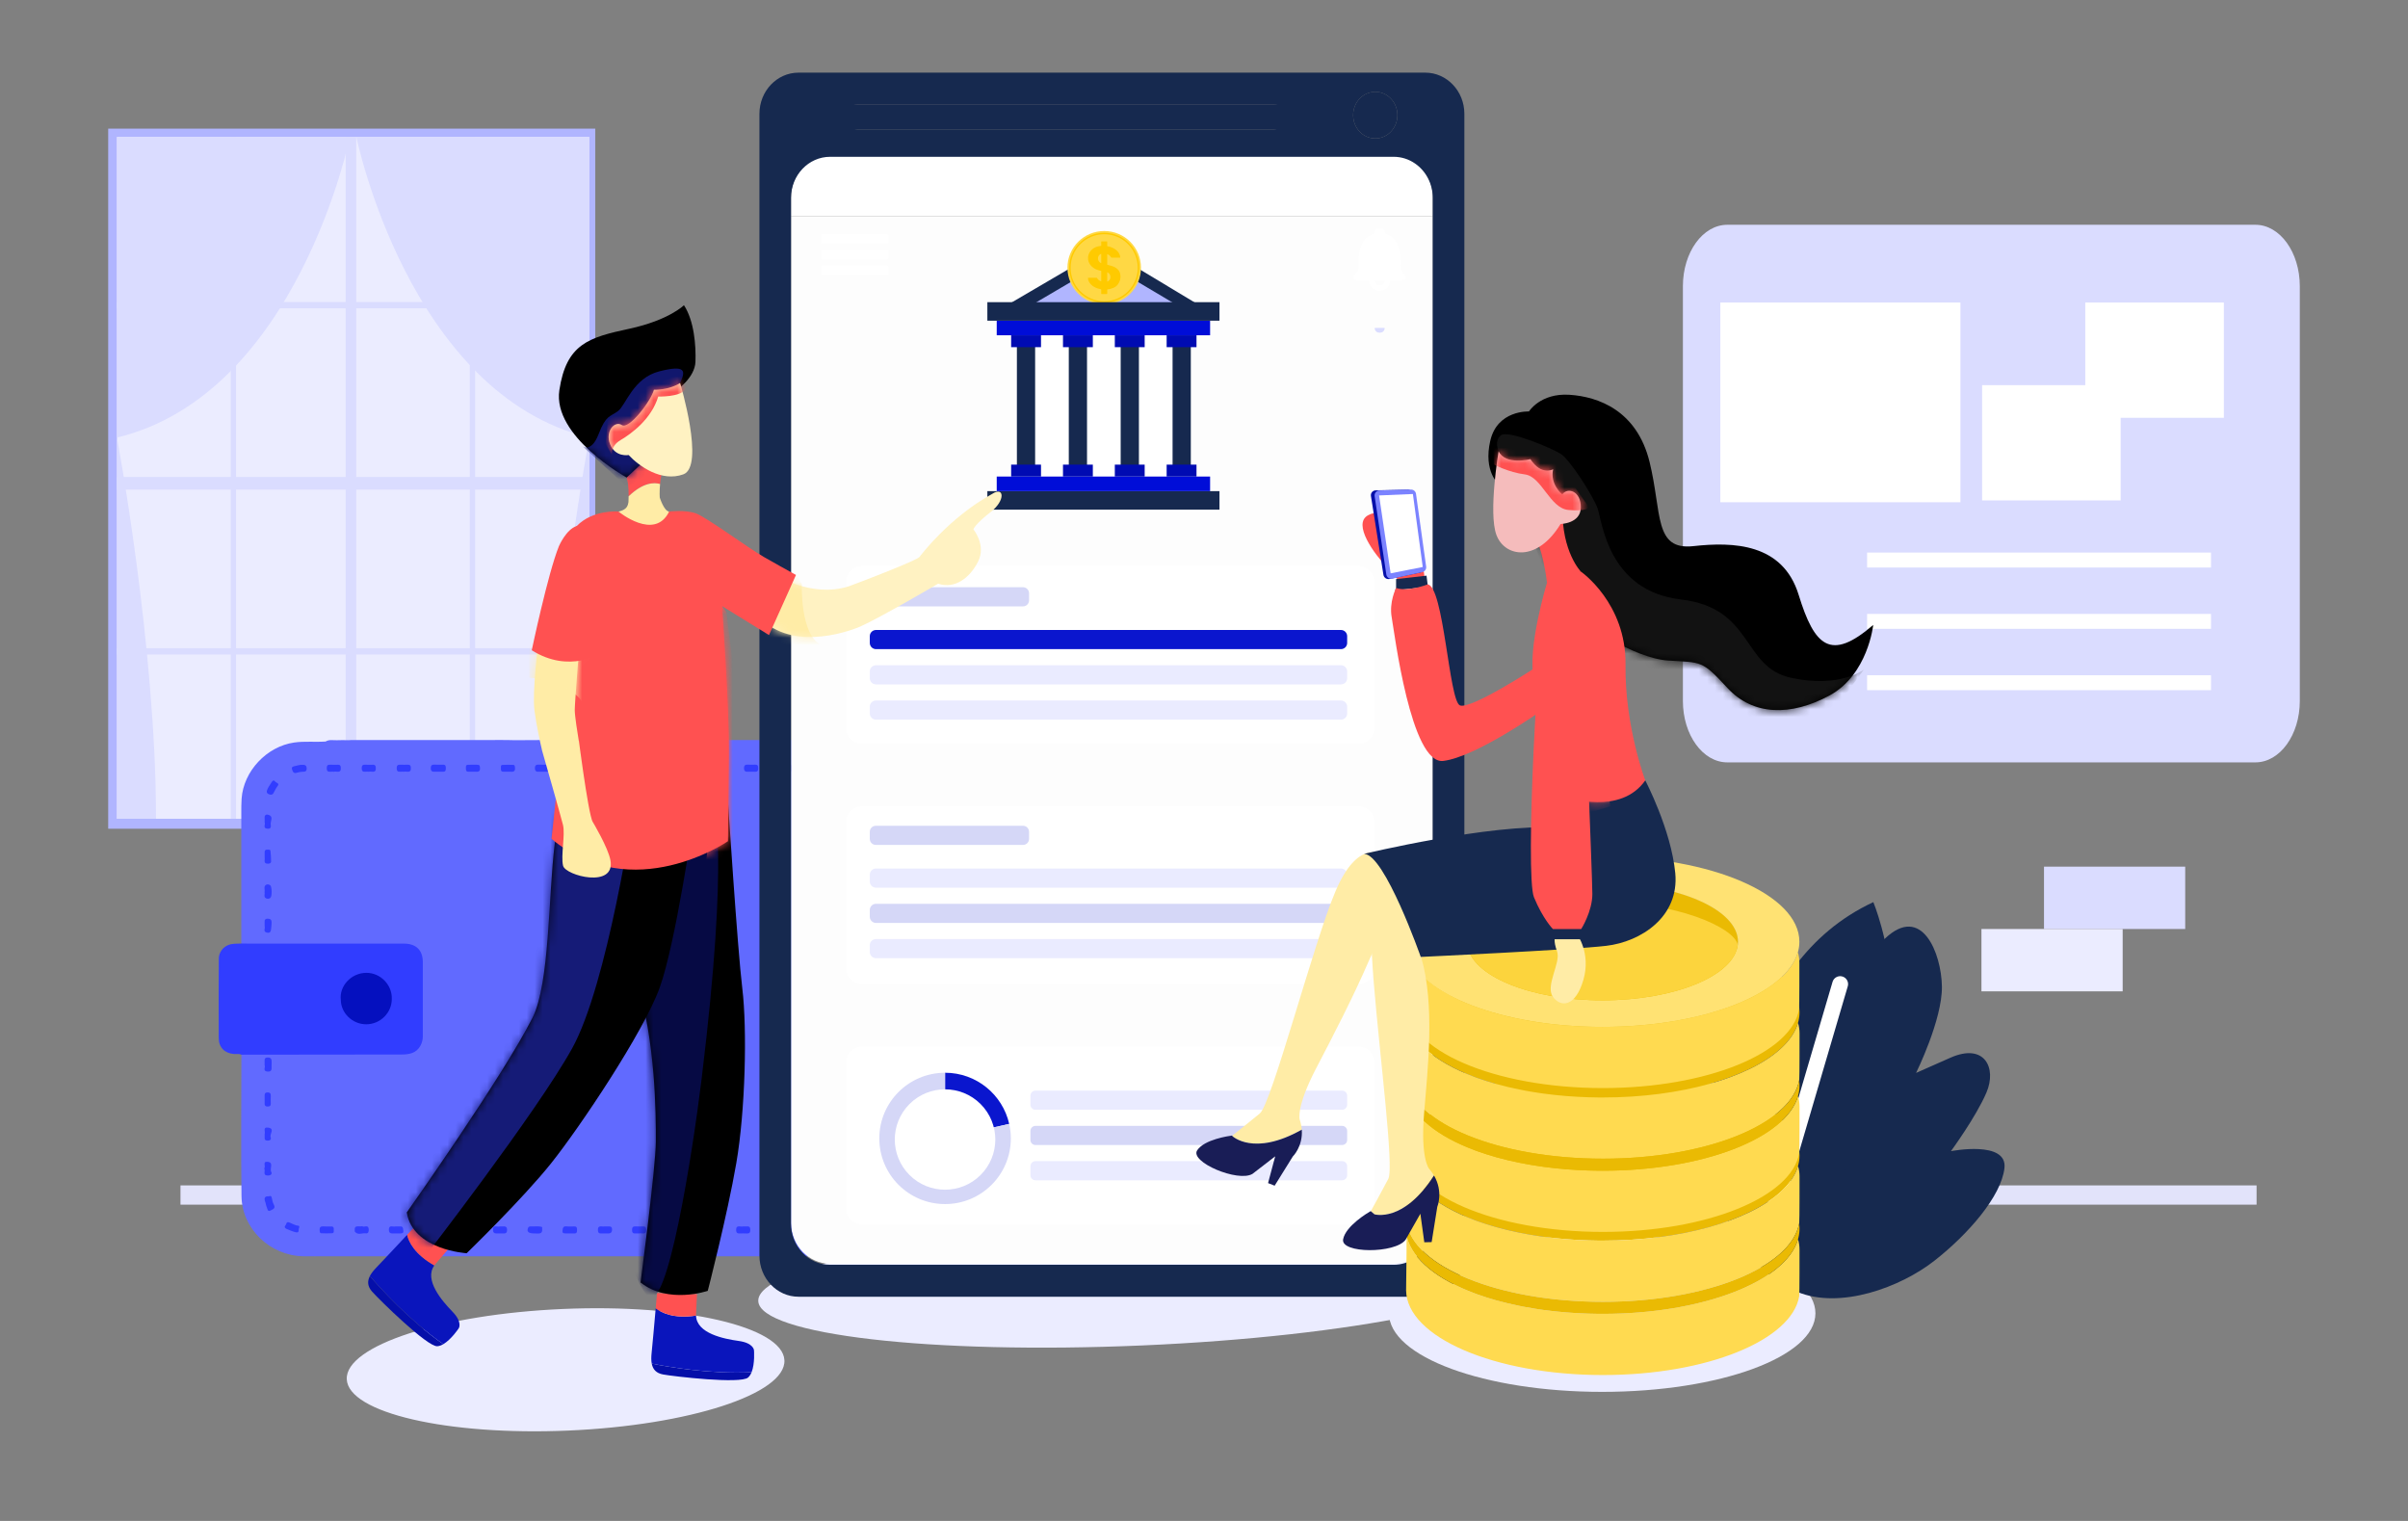 <svg width="304" height="192" viewBox="0 0 304 192" fill="none" xmlns="http://www.w3.org/2000/svg">
<rect x="0" y="0" width="304" height="192" fill="#808080" stroke="none"/>
<path d="M22.785 149.641H284.883V152.072H22.785V149.641Z" fill="#E2E3FA"/>
<path d="M13.66 16.24H75.153V104.616H13.66V16.24Z" fill="#B0B5FF"/>
<path d="M14.766 17.291H74.378V103.36H14.766V17.291Z" fill="#EBECFF"/>
<path d="M74.377 60.208H44.973V17.291H43.639V60.208H14.766V61.807H43.639V103.36H44.973V61.807H74.377V60.208Z" fill="#DADCFF"/>
<path d="M59.981 38.922H74.378V38.122H59.981V17.291H59.313V38.122H29.8V17.291H29.133V38.122H14.766V38.922H29.133V81.826H14.766V82.626H29.133V103.36H29.8V82.626H59.313V103.36H59.981V82.626H74.378V81.826H59.981V38.922H59.981ZM59.313 81.826H29.8V38.922H59.313V81.826Z" fill="#DADCFF"/>
<path d="M44.173 17.291C44.173 17.291 37.547 49.753 14.766 55.237C14.766 55.237 19.696 81.475 19.696 103.36L14.766 103.36V17.291H44.173ZM44.991 17.291C44.991 17.291 51.616 49.753 74.398 55.237C74.398 55.237 69.468 81.475 69.468 103.36L74.398 103.36V17.291H44.991Z" fill="#DADCFF"/>
<path d="M41.109 93.607C39.788 93.701 38.462 93.544 37.14 93.733C33.682 94.226 30.742 97.341 30.502 100.825C30.46 101.432 30.463 102.043 30.463 102.652C30.462 108.135 30.465 113.618 30.466 119.101C30.778 119.408 31.178 119.314 31.545 119.314C37.821 119.321 44.096 119.318 50.371 119.319C52.608 119.319 53.18 119.887 53.181 122.114C53.182 124.847 53.181 127.58 53.181 130.313C53.18 130.649 53.192 130.988 53.105 131.317C52.899 132.088 52.449 132.616 51.637 132.796C51.139 132.907 50.636 132.923 50.13 132.923C43.939 132.922 37.748 132.92 31.557 132.926C31.189 132.927 30.79 132.833 30.477 133.138C30.474 139.089 30.416 145.041 30.489 150.991C30.539 155.12 34.101 158.512 38.272 158.587C39.24 158.604 40.209 158.591 41.178 158.591C65.506 158.592 89.834 158.592 114.162 158.591C118.346 158.591 121.61 155.87 122.318 151.785C122.4 151.312 122.402 150.822 122.402 150.34C122.406 134.189 122.365 118.039 122.431 101.888C122.449 97.374 118.82 93.544 114.31 93.628C114.227 93.629 114.143 93.615 114.059 93.609C113.618 93.33 113.129 93.462 112.657 93.444C112.176 93.423 111.695 93.429 111.213 93.442C109.613 93.396 108.013 93.425 106.412 93.424C101.253 93.419 96.093 93.422 90.933 93.422C90.681 93.422 90.428 93.416 90.176 93.44C87.603 93.414 85.029 93.409 82.456 93.442C79.298 93.406 76.139 93.419 72.981 93.435C70.324 93.421 67.666 93.406 65.009 93.44C63.661 93.398 62.313 93.424 60.965 93.423C55.573 93.419 50.181 93.421 44.789 93.422C44.515 93.423 44.241 93.406 43.969 93.442C43.486 93.428 43.003 93.422 42.52 93.444C42.045 93.459 41.553 93.329 41.109 93.607Z" fill="#616AFF"/>
<path d="M30.477 133.14C37.216 133.134 43.954 133.133 50.693 133.117C51.636 133.115 52.539 132.976 53.07 132.022C53.281 131.641 53.378 131.248 53.378 130.826C53.381 127.693 53.387 124.56 53.377 121.428C53.372 119.939 52.514 119.12 50.998 119.12C44.449 119.119 37.9 119.12 31.35 119.119C31.056 119.119 30.761 119.109 30.466 119.103C30.151 119.116 29.836 119.126 29.521 119.142C28.459 119.195 27.629 119.984 27.623 121.037C27.602 124.379 27.6 127.722 27.616 131.064C27.621 132.234 28.375 132.965 29.544 133.056C29.855 133.08 30.177 132.999 30.477 133.14ZM55.325 97.416C55.535 97.415 55.744 97.411 55.953 97.416C56.249 97.423 56.285 97.234 56.283 97.002C56.281 96.763 56.291 96.526 55.946 96.532C55.632 96.536 55.318 96.532 55.005 96.53C54.69 96.528 54.379 96.468 54.383 96.975C54.386 97.482 54.699 97.419 55.011 97.416C55.116 97.416 55.221 97.416 55.325 97.416ZM107.897 97.419C108.085 97.419 108.274 97.407 108.462 97.421C108.817 97.447 108.871 97.246 108.87 96.953C108.868 96.674 108.792 96.516 108.48 96.529C108.167 96.542 107.852 96.537 107.538 96.528C107.225 96.519 106.967 96.514 106.966 96.965C106.966 97.396 107.187 97.446 107.52 97.421C107.645 97.412 107.771 97.42 107.897 97.419ZM81.538 96.531C81.238 96.626 80.624 96.247 80.68 97.065C80.706 97.454 80.962 97.47 81.2 97.409C81.654 97.293 82.279 97.775 82.555 97.097C82.688 96.775 82.554 96.473 82.089 96.528C81.924 96.547 81.754 96.531 81.538 96.531ZM118.972 151.177C118.677 151.161 118.519 151.261 118.466 151.548C118.42 151.79 118.352 152.044 118.227 152.253C117.965 152.69 118.224 152.831 118.562 152.986C119.012 153.193 118.99 152.795 119.078 152.586C119.199 152.301 119.264 151.992 119.356 151.695C119.472 151.32 119.361 151.128 118.972 151.177ZM33.941 151.019C33.459 150.982 33.29 151.203 33.48 151.702C33.569 151.936 33.584 152.2 33.689 152.424C33.777 152.612 33.778 153.017 34.168 152.803C34.436 152.656 34.832 152.549 34.567 152.063C34.429 151.812 34.373 151.511 34.314 151.225C34.271 151.016 34.202 150.914 33.941 151.019ZM89.485 154.82C89.296 154.82 89.106 154.827 88.918 154.819C88.662 154.807 88.523 154.899 88.524 155.176C88.526 155.454 88.563 155.692 88.91 155.702C89.225 155.711 89.541 155.697 89.855 155.709C90.206 155.722 90.409 155.617 90.411 155.216C90.414 154.793 90.147 154.812 89.863 154.819C89.737 154.822 89.611 154.819 89.485 154.82ZM112.241 96.536C111.964 96.643 111.325 96.236 111.394 97.053C111.399 97.115 111.383 97.204 111.418 97.234C111.868 97.625 112.403 97.358 112.897 97.401C113.281 97.435 113.169 97.045 113.231 96.839C113.288 96.645 113.119 96.544 112.928 96.537C112.72 96.53 112.511 96.536 112.241 96.536ZM71.893 155.705C72.102 155.704 72.31 155.7 72.519 155.705C72.812 155.712 72.853 155.528 72.85 155.294C72.847 155.056 72.858 154.819 72.515 154.822C72.182 154.824 71.845 154.85 71.516 154.813C71.072 154.762 71.05 155.067 71.014 155.353C70.963 155.762 71.283 155.686 71.518 155.704C71.642 155.714 71.768 155.706 71.893 155.705ZM37.937 96.555C37.834 96.576 37.544 96.614 37.268 96.698C37.056 96.762 36.748 96.753 36.88 97.167C36.988 97.506 37.121 97.66 37.489 97.544C37.705 97.477 37.935 97.43 38.159 97.424C38.474 97.416 38.739 97.427 38.717 96.978C38.695 96.554 38.442 96.521 37.937 96.555ZM49.9 154.821C49.64 154.929 49.072 154.542 49.092 155.274C49.099 155.552 49.22 155.704 49.506 155.705C49.84 155.706 50.173 155.709 50.507 155.704C50.722 155.701 50.976 155.684 50.919 155.385C50.875 155.156 50.947 154.791 50.51 154.819C50.323 154.831 50.135 154.821 49.9 154.821ZM115.407 155.589C115.814 155.556 116.217 155.317 116.644 155.153C116.801 155.092 116.776 154.949 116.669 154.849C116.506 154.696 116.562 154.295 116.184 154.39C115.799 154.487 115.415 154.594 115.045 154.732C114.713 154.855 114.949 155.132 114.939 155.334C114.925 155.61 115.15 155.592 115.407 155.589ZM67.501 155.707C67.933 155.675 68.542 155.91 68.444 155.08C68.437 155.019 68.462 154.909 68.443 154.902C67.98 154.732 67.499 154.854 67.025 154.824C66.883 154.815 66.743 154.823 66.668 155.001C66.462 155.49 66.713 155.706 67.501 155.707ZM103.588 97.42C103.714 97.42 103.842 97.41 103.966 97.422C104.314 97.456 104.456 97.321 104.451 96.959C104.446 96.623 104.311 96.511 103.995 96.529C103.744 96.544 103.491 96.535 103.238 96.53C102.931 96.524 102.659 96.502 102.656 96.962C102.654 97.395 102.874 97.446 103.21 97.421C103.335 97.412 103.462 97.42 103.588 97.42ZM99.204 97.42C99.506 97.339 100.087 97.674 100.028 96.903C100.008 96.639 99.914 96.521 99.648 96.53C99.375 96.539 99.102 96.533 98.828 96.532C98.532 96.531 98.247 96.484 98.24 96.954C98.232 97.444 98.514 97.437 98.849 97.421C98.954 97.416 99.059 97.42 99.204 97.42ZM94.865 97.42C95.012 97.42 95.16 97.41 95.307 97.422C95.662 97.451 95.722 97.249 95.72 96.954C95.719 96.673 95.642 96.513 95.328 96.528C95.055 96.542 94.781 96.536 94.508 96.529C94.196 96.52 93.931 96.508 93.929 96.964C93.928 97.399 94.154 97.445 94.486 97.422C94.612 97.413 94.739 97.42 94.865 97.42ZM90.45 97.418C90.618 97.418 90.787 97.413 90.955 97.419C91.243 97.43 91.31 97.264 91.301 97.018C91.293 96.786 91.332 96.532 90.975 96.535C90.68 96.537 90.386 96.537 90.091 96.53C89.78 96.522 89.515 96.51 89.514 96.967C89.512 97.405 89.741 97.444 90.072 97.421C90.197 97.413 90.324 97.42 90.45 97.42V97.418ZM85.962 96.531C85.653 96.622 85.03 96.261 85.107 97.077C85.129 97.308 85.214 97.422 85.451 97.42C85.787 97.416 86.124 97.405 86.46 97.423C86.8 97.442 86.889 97.281 86.89 96.971C86.892 96.649 86.776 96.501 86.447 96.529C86.301 96.542 86.153 96.531 85.962 96.531ZM77.323 97.42C77.615 97.329 78.204 97.688 78.154 96.912C78.138 96.653 78.055 96.523 77.783 96.532C77.51 96.54 77.237 96.54 76.964 96.529C76.618 96.514 76.353 96.528 76.364 97.009C76.376 97.484 76.675 97.417 76.964 97.42C77.069 97.421 77.174 97.42 77.323 97.42ZM72.899 97.419C73.176 97.31 73.775 97.711 73.74 96.925C73.726 96.621 73.603 96.517 73.317 96.529C73.001 96.541 72.685 96.548 72.37 96.53C72.016 96.51 71.952 96.698 71.954 96.997C71.955 97.277 72.031 97.442 72.346 97.421C72.513 97.41 72.682 97.419 72.899 97.419ZM68.47 97.419C68.638 97.418 68.806 97.413 68.974 97.419C69.263 97.429 69.327 97.259 69.319 97.016C69.311 96.783 69.344 96.531 68.99 96.534C68.695 96.536 68.401 96.539 68.107 96.529C67.793 96.519 67.533 96.512 67.532 96.967C67.532 97.403 67.76 97.445 68.091 97.421C68.217 97.412 68.344 97.42 68.47 97.419ZM64.21 97.415C64.543 97.382 65.123 97.622 65.007 96.838C64.988 96.709 64.976 96.562 64.817 96.557C64.356 96.544 63.893 96.525 63.434 96.561C63.169 96.581 63.249 96.845 63.239 97.021C63.227 97.221 63.252 97.41 63.52 97.414C63.73 97.417 63.941 97.415 64.21 97.415ZM59.801 97.415C60.135 97.388 60.705 97.611 60.59 96.832C60.566 96.668 60.518 96.542 60.333 96.54C59.913 96.534 59.492 96.524 59.072 96.544C58.752 96.56 58.83 96.828 58.821 97.025C58.811 97.227 58.842 97.412 59.108 97.415C59.318 97.417 59.528 97.415 59.801 97.415ZM51.01 97.415C51.317 97.326 51.937 97.692 51.866 96.876C51.845 96.642 51.762 96.531 51.525 96.534C51.189 96.538 50.852 96.548 50.517 96.531C50.185 96.516 50.08 96.661 50.08 96.98C50.08 97.303 50.195 97.447 50.523 97.418C50.668 97.405 50.816 97.415 51.01 97.415ZM46.586 97.416C46.887 97.319 47.513 97.701 47.442 96.882C47.422 96.653 47.341 96.534 47.103 96.537C46.768 96.54 46.433 96.552 46.099 96.534C45.765 96.515 45.665 96.662 45.665 96.978C45.666 97.296 45.769 97.449 46.101 97.418C46.246 97.404 46.394 97.416 46.586 97.416ZM42.17 97.416C42.47 97.319 43.095 97.7 43.025 96.883C43.005 96.654 42.93 96.534 42.689 96.537C42.354 96.542 42.019 96.552 41.685 96.532C41.35 96.511 41.251 96.659 41.251 96.974C41.252 97.288 41.349 97.449 41.684 97.418C41.83 97.404 41.977 97.416 42.17 97.416ZM33.684 99.85C33.645 100.146 33.813 100.208 33.97 100.268C34.182 100.348 34.392 100.357 34.519 100.125C34.688 99.812 34.842 99.497 35.06 99.207C35.314 98.868 34.87 98.834 34.739 98.665C34.586 98.467 34.456 98.484 34.315 98.706C34.068 99.095 33.789 99.465 33.684 99.85ZM118.596 104.049C118.686 104.337 118.332 104.92 119.102 104.865C119.354 104.846 119.491 104.777 119.483 104.503C119.473 104.171 119.467 103.838 119.486 103.507C119.505 103.17 119.348 103.081 119.039 103.081C118.729 103.081 118.564 103.172 118.594 103.508C118.608 103.673 118.596 103.84 118.596 104.049ZM118.6 108.417C118.667 108.738 118.336 109.375 119.182 109.265C119.347 109.243 119.472 109.196 119.474 109.012C119.48 108.594 119.492 108.175 119.471 107.758C119.456 107.439 119.185 107.521 118.991 107.511C118.791 107.499 118.603 107.524 118.601 107.792C118.599 107.98 118.6 108.168 118.6 108.417ZM119.478 112.594C119.451 112.265 119.672 111.699 118.896 111.812C118.731 111.836 118.607 111.883 118.604 112.066C118.599 112.484 118.587 112.903 118.607 113.32C118.622 113.639 118.892 113.558 119.087 113.568C119.286 113.578 119.475 113.554 119.477 113.286C119.479 113.077 119.478 112.868 119.478 112.594ZM118.596 117.153C118.699 117.436 118.312 118.034 119.097 117.984C119.349 117.968 119.493 117.899 119.483 117.622C119.474 117.35 119.475 117.077 119.485 116.805C119.497 116.468 119.503 116.194 119.013 116.205C118.54 116.216 118.595 116.501 118.596 116.795C118.596 116.9 118.596 117.004 118.596 117.153ZM119.478 125.73C119.446 125.391 119.681 124.818 118.899 124.932C118.735 124.956 118.606 124.998 118.604 125.183C118.598 125.602 118.588 126.021 118.607 126.438C118.621 126.759 118.89 126.678 119.085 126.688C119.284 126.699 119.475 126.679 119.477 126.41C119.479 126.2 119.478 125.991 119.478 125.73ZM118.602 130.293C118.649 130.613 118.364 131.23 119.191 131.107C119.322 131.087 119.459 131.067 119.462 130.912C119.474 130.456 119.489 129.998 119.459 129.544C119.441 129.276 119.185 129.349 119.011 129.343C118.824 129.336 118.614 129.323 118.603 129.598C118.595 129.805 118.602 130.013 118.602 130.293ZM118.6 143.438C118.629 143.775 118.401 144.343 119.181 144.23C119.345 144.206 119.473 144.165 119.475 143.978C119.479 143.559 119.491 143.14 119.471 142.722C119.456 142.404 119.188 142.481 118.991 142.471C118.791 142.46 118.603 142.485 118.601 142.753C118.599 142.962 118.6 143.172 118.6 143.438ZM118.601 147.846C118.631 148.179 118.396 148.752 119.179 148.641C119.342 148.617 119.473 148.576 119.475 148.39C119.481 147.971 119.49 147.551 119.472 147.133C119.458 146.811 119.191 146.89 118.995 146.88C118.796 146.87 118.605 146.889 118.601 147.159C118.599 147.368 118.601 147.578 118.601 147.846ZM111.365 154.82C111.064 154.919 110.436 154.534 110.502 155.354C110.521 155.583 110.596 155.706 110.838 155.704C111.174 155.701 111.511 155.692 111.846 155.71C112.175 155.728 112.29 155.59 112.288 155.268C112.286 154.954 112.189 154.79 111.853 154.818C111.707 154.831 111.559 154.82 111.365 154.82ZM107.054 154.82C106.866 154.82 106.677 154.829 106.489 154.818C106.19 154.801 106.079 154.941 106.088 155.23C106.097 155.49 106.159 155.693 106.461 155.701C106.816 155.71 107.172 155.706 107.527 155.704C107.978 155.703 107.823 155.348 107.875 155.111C107.957 154.735 107.677 154.836 107.493 154.822C107.347 154.811 107.2 154.82 107.054 154.82ZM98.286 155.706C98.591 155.615 99.215 155.983 99.141 155.165C99.12 154.932 99.031 154.819 98.795 154.821C98.459 154.824 98.121 154.835 97.786 154.816C97.448 154.797 97.354 154.953 97.352 155.267C97.35 155.59 97.468 155.735 97.795 155.708C97.942 155.695 98.09 155.706 98.286 155.706ZM118.601 134.719C118.645 135.036 118.373 135.629 119.17 135.514C119.297 135.496 119.452 135.491 119.457 135.333C119.472 134.872 119.488 134.41 119.457 133.951C119.439 133.683 119.177 133.758 119.001 133.748C118.803 133.737 118.608 133.755 118.602 134.024C118.597 134.234 118.601 134.444 118.601 134.719ZM85.015 154.825C84.678 154.854 84.106 154.623 84.217 155.403C84.24 155.567 84.287 155.695 84.472 155.698C84.891 155.704 85.312 155.715 85.731 155.696C86.048 155.681 85.978 155.416 85.987 155.218C85.996 155.016 85.965 154.831 85.701 154.826C85.492 154.822 85.282 154.825 85.015 154.825ZM80.718 155.706C81.024 155.613 81.647 155.984 81.575 155.166C81.555 154.935 81.473 154.819 81.235 154.821C80.9 154.825 80.563 154.834 80.228 154.816C79.893 154.798 79.794 154.952 79.793 155.266C79.792 155.584 79.899 155.738 80.231 155.708C80.377 155.695 80.525 155.706 80.718 155.706ZM54.447 155.706C54.722 155.597 55.32 155.997 55.288 155.213C55.275 154.909 55.149 154.808 54.864 154.818C54.55 154.83 54.234 154.834 53.92 154.817C53.571 154.799 53.499 154.981 53.503 155.282C53.508 155.558 53.578 155.728 53.894 155.708C54.061 155.697 54.23 155.706 54.447 155.706ZM41.157 154.826C40.832 154.861 40.249 154.614 40.361 155.4C40.379 155.53 40.398 155.676 40.553 155.681C41.014 155.695 41.478 155.712 41.938 155.678C42.203 155.658 42.126 155.396 42.136 155.219C42.148 155.018 42.12 154.83 41.853 154.826C41.643 154.823 41.432 154.826 41.157 154.826ZM93.8 154.821C93.5 154.92 92.876 154.533 92.937 155.354C92.958 155.634 93.085 155.713 93.336 155.708C93.65 155.7 93.966 155.693 94.28 155.71C94.609 155.728 94.723 155.589 94.722 155.267C94.721 154.953 94.624 154.79 94.288 154.819C94.142 154.831 93.995 154.821 93.8 154.821ZM76.31 154.819C76.014 154.906 75.434 154.563 75.486 155.327C75.503 155.581 75.586 155.714 75.854 155.707C76.145 155.701 76.436 155.697 76.727 155.709C77.082 155.723 77.267 155.599 77.269 155.211C77.271 154.79 77.003 154.814 76.724 154.819C76.599 154.821 76.474 154.819 76.31 154.819ZM63.084 154.82C62.814 154.943 62.196 154.513 62.237 155.305C62.249 155.557 62.366 155.698 62.623 155.703C62.897 155.708 63.171 155.699 63.444 155.708C63.762 155.719 64.016 155.715 64.016 155.264C64.017 154.818 63.771 154.799 63.449 154.818C63.343 154.825 63.238 154.82 63.084 154.82ZM58.917 155.71C59.001 155.705 59.241 155.729 59.459 155.67C59.754 155.589 59.763 155.281 59.676 155.093C59.423 154.547 58.907 154.905 58.514 154.833C58.306 154.795 57.99 154.701 57.929 155.104C57.812 155.872 58.357 155.691 58.917 155.71ZM102.595 154.82C102.288 154.893 101.72 154.58 101.776 155.337C101.796 155.597 101.891 155.715 102.153 155.708C102.444 155.7 102.736 155.696 103.027 155.708C103.389 155.724 103.559 155.583 103.559 155.201C103.559 154.774 103.277 154.819 103.006 154.82H102.595ZM45.732 154.79C45.329 154.912 44.705 154.544 44.785 155.353C44.789 155.394 44.774 155.448 44.795 155.475C45.183 155.968 45.712 155.627 46.172 155.692C46.507 155.739 46.571 155.46 46.552 155.185C46.502 154.495 45.941 155.009 45.732 154.79ZM37.756 155.014C37.8 154.868 37.803 154.736 37.671 154.729C37.234 154.705 36.886 154.449 36.494 154.31C36.119 154.177 36.173 154.545 36.041 154.683C35.865 154.866 35.952 155.041 36.163 155.127C36.55 155.285 36.936 155.46 37.34 155.556C37.858 155.679 37.64 155.185 37.756 155.014ZM33.406 134.459C33.553 134.688 33.1 135.231 33.786 135.274C34.081 135.293 34.281 135.197 34.288 134.866C34.292 134.615 34.287 134.364 34.294 134.113C34.304 133.767 34.265 133.496 33.804 133.493C33.318 133.49 33.416 133.817 33.406 134.096C33.402 134.2 33.406 134.305 33.406 134.459ZM117.85 99.206C118.19 99.581 118.209 100.132 118.549 100.502C118.696 100.663 118.899 100.467 119.073 100.426C119.266 100.381 119.255 100.206 119.223 100.069C119.117 99.618 118.888 99.222 118.62 98.848C118.535 98.729 118.44 98.669 118.313 98.78C118.162 98.911 117.933 98.959 117.85 99.206ZM33.409 116.939C33.528 117.158 33.16 117.597 33.672 117.725C33.926 117.788 34.151 117.752 34.207 117.389C34.255 117.079 34.282 116.773 34.289 116.461C34.297 116.12 34.151 115.976 33.804 115.971C33.443 115.966 33.391 116.164 33.407 116.449C33.415 116.594 33.409 116.74 33.409 116.939ZM33.397 112.607C33.463 112.872 33.27 113.203 33.542 113.377C33.72 113.492 33.99 113.512 34.172 113.292C34.351 113.076 34.331 111.944 34.13 111.766C33.954 111.611 33.687 111.606 33.54 111.726C33.259 111.955 33.471 112.318 33.397 112.607ZM114.428 96.919C114.391 97.244 114.465 97.428 114.821 97.426C115.045 97.425 115.285 97.471 115.491 97.558C115.914 97.737 116.037 97.516 116.145 97.169C116.28 96.737 115.936 96.796 115.726 96.736C115.447 96.656 115.16 96.597 114.873 96.548C114.57 96.498 114.365 96.584 114.428 96.919ZM118.596 139.027C118.627 139.239 118.508 139.515 118.671 139.723C118.815 139.907 119.06 139.817 119.261 139.806C119.45 139.796 119.478 139.643 119.48 139.488C119.482 139.238 119.481 138.988 119.482 138.738C119.484 138.446 119.536 138.161 119.068 138.151C118.586 138.14 118.574 138.405 118.595 138.745C118.601 138.828 118.596 138.912 118.596 139.027ZM118.596 121.445C118.671 121.765 118.341 122.37 119.146 122.289C119.379 122.265 119.485 122.175 119.481 121.942C119.477 121.693 119.478 121.443 119.483 121.193C119.49 120.89 119.515 120.623 119.058 120.614C118.566 120.604 118.58 120.888 118.595 121.218C118.598 121.28 118.596 121.343 118.596 121.445ZM33.357 147.489C33.55 147.815 33.093 148.397 33.839 148.396C34.159 148.396 34.401 148.191 34.253 147.952C33.993 147.535 34.632 146.72 33.756 146.661C33.093 146.616 33.598 147.258 33.357 147.489ZM33.411 108.232C33.495 108.509 33.15 109.1 33.922 109.023C34.094 109.006 34.225 108.911 34.224 108.765C34.221 108.315 34.204 107.861 34.144 107.415C34.115 107.206 33.881 107.265 33.722 107.259C33.524 107.252 33.41 107.345 33.411 107.555C33.412 107.762 33.411 107.969 33.411 108.232ZM33.411 103.814C33.551 104.038 33.106 104.581 33.799 104.617C34.236 104.639 34.215 104.33 34.176 104.065C34.117 103.652 34.605 103.076 33.868 102.857C33.581 102.772 33.379 102.904 33.408 103.255C33.423 103.422 33.411 103.591 33.411 103.814ZM33.409 138.799C33.41 138.966 33.415 139.132 33.408 139.298C33.398 139.552 33.493 139.68 33.768 139.684C34.052 139.688 34.198 139.595 34.186 139.292C34.174 139.001 34.175 138.709 34.187 138.419C34.198 138.113 34.159 137.892 33.76 137.906C33.367 137.919 33.412 138.177 33.409 138.425C33.407 138.55 33.408 138.675 33.409 138.799ZM33.412 143.136C33.412 143.363 33.411 143.53 33.413 143.698C33.414 143.916 33.547 143.973 33.74 143.988C34.064 144.013 34.281 143.86 34.168 143.561C34.014 143.157 34.754 142.473 33.852 142.346C33.12 142.243 33.539 142.897 33.412 143.136Z" fill="#313DFF"/>
<path d="M46.239 122.807C44.288 122.824 42.832 124.517 43.025 126.184C43.024 127.883 44.481 129.3 46.233 129.302C48.022 129.303 49.492 127.828 49.46 126.063C49.51 124.319 48.017 122.791 46.239 122.807Z" fill="#0510BF"/>
<path d="M144.158 169.846C170.722 168.699 192.107 164.333 191.923 160.094C191.739 155.856 170.057 153.349 143.494 154.496C116.93 155.643 95.545 160.008 95.729 164.247C95.912 168.486 117.595 170.992 144.158 169.846Z" fill="#EBECFF"/>
<path d="M202.271 175.705C217.138 175.705 229.191 171.264 229.191 165.785C229.191 160.307 217.138 155.865 202.271 155.865C187.403 155.865 175.351 160.307 175.351 165.785C175.351 171.264 187.403 175.705 202.271 175.705Z" fill="#EBECFF"/>
<path d="M180.882 24.857C180.882 23.041 179.996 21.442 178.655 20.514C177.878 19.974 176.946 19.66 175.947 19.66H104.8C102.075 19.66 99.864 21.987 99.864 24.857V27.286H180.882L180.882 24.857Z" fill="white"/>
<path d="M99.865 27.285V154.333C99.865 157.204 102.076 159.53 104.801 159.53H175.948C176.943 159.53 177.871 159.22 178.646 158.683C179.994 157.757 180.883 156.156 180.883 154.333V27.285H99.865Z" fill="#FDFDFD"/>
<path d="M129.538 41.1V61.079H150.089V42.379L129.538 41.1Z" fill="white"/>
<path d="M179.933 9.17H100.811C98.084 9.17 95.875 11.497 95.875 14.367V158.499C95.875 161.37 98.084 163.695 100.811 163.695H179.933C182.66 163.695 184.87 161.37 184.87 158.499V14.367C184.87 11.497 182.66 9.17 179.933 9.17ZM173.624 11.593C175.169 11.593 176.419 12.909 176.419 14.536C176.419 16.161 175.169 17.479 173.624 17.479C172.081 17.479 170.828 16.161 170.828 14.536C170.828 12.909 172.081 11.593 173.624 11.593ZM107.192 13.635C107.464 13.349 107.842 13.171 108.258 13.171H160.805C161.636 13.171 162.312 13.882 162.312 14.758C162.312 15.195 162.143 15.593 161.87 15.88C161.597 16.168 161.22 16.344 160.805 16.344H108.258C107.424 16.344 106.75 15.635 106.75 14.758C106.75 14.32 106.918 13.924 107.192 13.635ZM180.881 154.468C180.881 156.29 179.991 157.892 178.643 158.818C177.868 159.354 176.941 159.664 175.945 159.664H104.798C102.073 159.664 99.863 157.339 99.863 154.467V24.99C99.863 22.121 102.073 19.794 104.798 19.794H175.945C176.944 19.794 177.877 20.107 178.653 20.648C179.995 21.575 180.881 23.175 180.881 24.991V154.468Z" fill="#16294f"/>
<path d="M176.419 14.535C176.419 16.16 175.168 17.478 173.624 17.478C172.08 17.478 170.828 16.16 170.828 14.535C170.828 12.909 172.08 11.592 173.624 11.592C175.168 11.592 176.419 12.909 176.419 14.535Z" fill="#16294f"/>
<path d="M171.494 93.902H108.845C107.718 93.902 106.804 92.99 106.804 91.865V73.497C106.804 72.372 107.718 71.46 108.845 71.46H171.494C172.621 71.46 173.535 72.372 173.535 73.497V91.865C173.535 92.99 172.621 93.902 171.494 93.902ZM111.991 30.776H103.825C103.78 30.776 103.737 30.759 103.705 30.727C103.673 30.695 103.655 30.652 103.655 30.607V29.732C103.655 29.638 103.731 29.562 103.825 29.562H111.991C112.084 29.562 112.16 29.638 112.16 29.732V30.607C112.16 30.652 112.142 30.695 112.11 30.727C112.079 30.759 112.036 30.776 111.991 30.776ZM111.991 32.753H103.825C103.78 32.753 103.737 32.735 103.705 32.704C103.673 32.672 103.655 32.629 103.655 32.584V31.708C103.655 31.615 103.731 31.539 103.825 31.539H111.991C112.084 31.539 112.16 31.615 112.16 31.708V32.584C112.16 32.629 112.142 32.672 112.11 32.704C112.079 32.735 112.036 32.753 111.991 32.753ZM111.991 34.73H103.825C103.802 34.73 103.78 34.726 103.76 34.717C103.739 34.709 103.721 34.696 103.705 34.68C103.689 34.665 103.677 34.646 103.668 34.626C103.66 34.605 103.655 34.583 103.655 34.561V33.685C103.655 33.592 103.731 33.516 103.825 33.516H111.991C112.084 33.516 112.16 33.592 112.16 33.685V34.561C112.16 34.606 112.142 34.649 112.11 34.68C112.079 34.712 112.036 34.73 111.991 34.73ZM171.494 124.23H108.845C107.718 124.23 106.804 123.318 106.804 122.193V103.824C106.804 102.699 107.718 101.787 108.845 101.787H171.494C172.621 101.787 173.535 102.699 173.535 103.824V122.193C173.535 123.318 172.621 124.23 171.494 124.23ZM171.494 154.558H108.845C107.718 154.558 106.804 153.646 106.804 152.52V134.152C106.804 133.027 107.718 132.115 108.845 132.115H171.494C172.621 132.115 173.535 133.027 173.535 134.152V152.52C173.535 153.646 172.621 154.558 171.494 154.558Z" fill="white"/>
<path d="M164.586 14.757C164.586 15.194 164.407 15.593 164.12 15.879C163.973 16.027 163.798 16.144 163.605 16.223C163.412 16.303 163.205 16.344 162.996 16.344H107.581C106.702 16.344 105.991 15.634 105.991 14.757C105.991 14.319 106.168 13.923 106.457 13.635C106.604 13.487 106.779 13.37 106.972 13.29C107.165 13.211 107.372 13.17 107.581 13.17H162.996C163.873 13.17 164.586 13.881 164.586 14.757ZM139.432 31.32L127.417 38.357H151.115L139.432 31.32Z" fill="#16294f"/>
<path d="M125.833 40.482H152.771V42.324H125.833V40.482Z" fill="#000DD8"/>
<path d="M124.65 62H153.954V64.338H124.65V62Z" fill="#16294f"/>
<path d="M125.833 60.158H152.771V62H125.833V60.158Z" fill="#000DD8"/>
<path d="M128.379 43.566H130.681V59.119H128.379V43.566ZM134.93 43.566H137.232V59.119H134.93V43.566ZM141.481 43.566H143.784V59.119H141.481V43.566ZM148.033 43.566H150.335V59.119H148.033V43.566Z" fill="#16294f"/>
<path d="M127.654 42.322H131.423V43.826H127.654V42.322ZM134.198 42.322H137.966V43.826H134.198V42.322ZM140.741 42.322H144.51V43.826H140.741V42.322ZM147.284 42.322H151.053V43.826H147.284V42.322ZM127.654 58.654H131.423V60.158H127.654V58.654ZM134.198 58.654H137.966V60.158H134.198V58.654ZM140.741 58.654H144.51V60.158H140.741V58.654ZM147.284 58.654H151.053V60.158H147.284V58.654Z" fill="#000BB2"/>
<path d="M128.553 38.569L139.503 32.147L150.335 38.734L128.553 38.569Z" fill="#16294f"/>
<path d="M129.53 38.924L139.444 33.092L149.626 39.136L129.53 38.924Z" fill="#B0B5FF"/>
<path d="M134.76 33.793C134.761 31.235 136.844 29.157 139.411 29.162C141.965 29.167 144.046 31.23 144.043 33.801C144.04 36.364 141.964 38.431 139.4 38.43C136.829 38.428 134.762 36.35 134.76 33.793Z" fill="#FFD844"/>
<path d="M139.403 29.387C141.834 29.378 143.84 31.366 143.819 33.837C143.799 36.238 141.839 38.208 139.396 38.206C136.96 38.204 134.981 36.224 134.984 33.79C134.987 31.361 136.969 29.378 139.403 29.387Z" fill="#FFCA00"/>
<path d="M135.163 33.793C135.155 31.465 137.069 29.555 139.417 29.562C141.738 29.57 143.646 31.464 143.642 33.804C143.639 36.126 141.735 38.045 139.371 38.029C137.059 38.014 135.154 36.128 135.163 33.793Z" fill="#FFD844"/>
<path d="M139.78 32.753C139.78 32.961 139.78 33.168 139.779 33.376C139.779 33.41 139.786 33.425 139.825 33.434C140.126 33.504 140.426 33.58 140.706 33.717C140.883 33.805 141.044 33.917 141.172 34.068C141.311 34.231 141.395 34.421 141.431 34.63C141.513 35.101 141.403 35.527 141.12 35.908C140.963 36.12 140.753 36.264 140.508 36.36C140.285 36.448 140.051 36.507 139.813 36.535C139.778 36.539 139.78 36.56 139.78 36.584C139.78 36.743 139.778 36.903 139.781 37.063C139.781 37.106 139.77 37.119 139.726 37.119C139.51 37.117 139.294 37.117 139.077 37.119C139.037 37.119 139.023 37.109 139.024 37.067C139.026 36.9 139.024 36.734 139.025 36.568C139.026 36.535 139.019 36.52 138.981 36.514C138.69 36.464 138.413 36.373 138.155 36.228C137.857 36.059 137.606 35.842 137.456 35.526C137.394 35.396 137.355 35.259 137.352 35.114C137.351 35.081 137.361 35.071 137.393 35.071C137.746 35.072 138.099 35.072 138.453 35.071C138.478 35.071 138.49 35.081 138.501 35.103C138.607 35.303 138.777 35.429 138.984 35.511C139.016 35.524 139.025 35.513 139.025 35.481C139.025 35.065 139.024 34.648 139.026 34.231C139.026 34.187 138.997 34.189 138.972 34.184C138.798 34.151 138.627 34.101 138.462 34.036C138.173 33.922 137.921 33.755 137.718 33.52C137.531 33.305 137.41 33.056 137.372 32.77C137.314 32.34 137.436 31.965 137.717 31.639C137.944 31.376 138.231 31.207 138.567 31.118C138.703 31.082 138.842 31.055 138.984 31.049C139.022 31.048 139.025 31.029 139.025 30.998C139.025 30.842 139.027 30.685 139.024 30.529C139.023 30.484 139.037 30.474 139.08 30.475C139.296 30.477 139.512 30.477 139.728 30.475C139.77 30.474 139.781 30.486 139.78 30.527C139.778 30.694 139.781 30.86 139.778 31.026C139.778 31.067 139.794 31.081 139.829 31.087C140.107 31.134 140.375 31.229 140.62 31.367C140.92 31.534 141.167 31.755 141.319 32.069C141.385 32.206 141.42 32.35 141.427 32.501C141.428 32.52 141.424 32.528 141.404 32.528C141.051 32.518 140.698 32.525 140.345 32.524C140.306 32.524 140.285 32.514 140.265 32.478C140.162 32.294 140.007 32.169 139.814 32.089C139.772 32.072 139.78 32.098 139.78 32.12L139.779 32.654C139.78 32.687 139.78 32.72 139.78 32.753Z" fill="#FFCA00"/>
<path d="M139.779 34.959C139.779 34.778 139.779 34.597 139.779 34.416C139.779 34.364 139.781 34.363 139.828 34.386C140.042 34.491 140.155 34.667 140.185 34.9C140.216 35.147 140.117 35.337 139.924 35.484C139.896 35.505 139.864 35.52 139.833 35.535C139.787 35.557 139.779 35.552 139.779 35.502C139.779 35.321 139.779 35.14 139.779 34.959ZM139.025 32.633C139.025 32.815 139.024 32.996 139.026 33.177C139.026 33.217 139.02 33.226 138.98 33.206C138.731 33.08 138.616 32.873 138.619 32.599C138.622 32.355 138.742 32.179 138.954 32.063C138.96 32.06 138.966 32.057 138.972 32.055C139.024 32.032 139.025 32.033 139.025 32.09V32.633Z" fill="#FFD844"/>
<path d="M124.65 38.145H153.954V40.482H124.65V38.145Z" fill="#16294f"/>
<path d="M129.152 76.547H110.57C110.469 76.547 110.37 76.528 110.278 76.49C110.185 76.451 110.101 76.395 110.031 76.325C109.96 76.254 109.904 76.17 109.866 76.078C109.827 75.986 109.808 75.887 109.808 75.787V74.89C109.808 74.79 109.827 74.691 109.866 74.599C109.904 74.506 109.96 74.422 110.031 74.352C110.101 74.281 110.185 74.225 110.278 74.187C110.37 74.149 110.469 74.129 110.57 74.129H129.152C129.252 74.129 129.351 74.149 129.443 74.187C129.536 74.225 129.62 74.281 129.69 74.352C129.761 74.422 129.817 74.506 129.856 74.599C129.894 74.691 129.914 74.79 129.914 74.89V75.787C129.914 75.887 129.894 75.986 129.856 76.078C129.817 76.17 129.761 76.254 129.69 76.325C129.62 76.395 129.536 76.451 129.443 76.49C129.351 76.528 129.252 76.547 129.152 76.547Z" fill="#D5D7F7"/>
<path d="M169.289 81.946H110.592C110.384 81.946 110.184 81.863 110.037 81.716C109.89 81.57 109.808 81.37 109.808 81.163V80.31C109.808 80.103 109.89 79.903 110.037 79.757C110.184 79.61 110.384 79.527 110.592 79.527H169.289C169.497 79.527 169.697 79.61 169.844 79.757C169.991 79.903 170.074 80.103 170.074 80.31V81.163C170.074 81.37 169.991 81.57 169.844 81.716C169.697 81.863 169.497 81.946 169.289 81.946Z" fill="#0A16CE"/>
<path d="M169.289 86.397H110.592C110.384 86.397 110.184 86.314 110.037 86.168C109.89 86.021 109.808 85.822 109.808 85.614V84.762C109.808 84.554 109.89 84.355 110.037 84.208C110.184 84.061 110.384 83.978 110.592 83.978H169.289C169.497 83.978 169.697 84.061 169.844 84.208C169.991 84.355 170.074 84.554 170.074 84.762V85.614C170.074 85.717 170.053 85.819 170.014 85.914C169.975 86.009 169.917 86.095 169.844 86.168C169.771 86.24 169.685 86.298 169.59 86.337C169.494 86.377 169.392 86.397 169.289 86.397ZM169.289 90.847H110.592C110.384 90.847 110.184 90.765 110.037 90.618C109.89 90.471 109.808 90.272 109.808 90.064V89.212C109.808 89.004 109.89 88.805 110.037 88.658C110.184 88.511 110.384 88.429 110.592 88.429H169.289C169.497 88.429 169.697 88.511 169.844 88.658C169.991 88.805 170.074 89.004 170.074 89.212V90.064C170.074 90.272 169.991 90.471 169.844 90.618C169.697 90.765 169.497 90.847 169.289 90.847Z" fill="#EAEBFF"/>
<path d="M129.152 106.661H110.57C110.469 106.661 110.37 106.641 110.278 106.603C110.185 106.565 110.101 106.508 110.031 106.438C109.96 106.367 109.904 106.283 109.866 106.191C109.827 106.099 109.808 106 109.808 105.9V105.003C109.808 104.903 109.827 104.804 109.866 104.712C109.904 104.619 109.96 104.536 110.031 104.465C110.101 104.394 110.185 104.338 110.278 104.3C110.37 104.262 110.469 104.242 110.57 104.242H129.152C129.252 104.242 129.351 104.262 129.443 104.3C129.536 104.338 129.62 104.394 129.69 104.465C129.761 104.536 129.817 104.619 129.856 104.712C129.894 104.804 129.914 104.903 129.914 105.003V105.9C129.914 106.102 129.833 106.295 129.69 106.438C129.548 106.58 129.354 106.661 129.152 106.661Z" fill="#D5D7F7"/>
<path d="M169.289 112.059H110.592C110.384 112.059 110.184 111.977 110.037 111.83C109.89 111.683 109.808 111.484 109.808 111.276V110.424C109.808 110.216 109.89 110.017 110.037 109.87C110.184 109.723 110.384 109.641 110.592 109.641H169.289C169.497 109.641 169.697 109.723 169.844 109.87C169.991 110.017 170.074 110.216 170.074 110.424V111.276C170.074 111.379 170.053 111.481 170.014 111.576C169.975 111.671 169.917 111.757 169.844 111.83C169.771 111.902 169.685 111.96 169.59 111.999C169.494 112.039 169.392 112.059 169.289 112.059Z" fill="#EAEBFF"/>
<path d="M169.289 116.51H110.592C110.384 116.51 110.184 116.428 110.037 116.281C109.89 116.134 109.808 115.935 109.808 115.727V114.875C109.808 114.667 109.89 114.468 110.037 114.321C110.184 114.174 110.384 114.092 110.592 114.092H169.289C169.497 114.092 169.697 114.174 169.844 114.321C169.991 114.468 170.074 114.667 170.074 114.875V115.727C170.074 115.935 169.991 116.134 169.844 116.281C169.697 116.428 169.497 116.51 169.289 116.51Z" fill="#D5D7F7"/>
<path d="M169.289 120.959H110.592C110.384 120.959 110.184 120.877 110.037 120.73C109.89 120.583 109.808 120.384 109.808 120.176V119.324C109.808 119.116 109.89 118.917 110.037 118.77C110.184 118.624 110.384 118.541 110.592 118.541H169.289C169.497 118.541 169.697 118.624 169.844 118.77C169.991 118.917 170.074 119.116 170.074 119.324V120.176C170.074 120.279 170.053 120.381 170.014 120.476C169.975 120.571 169.917 120.657 169.844 120.73C169.771 120.803 169.685 120.861 169.59 120.9C169.494 120.939 169.392 120.959 169.289 120.959ZM169.435 140.095H130.726C130.642 140.095 130.559 140.079 130.481 140.047C130.404 140.015 130.333 139.968 130.274 139.908C130.215 139.849 130.168 139.779 130.135 139.702C130.103 139.624 130.087 139.541 130.087 139.457V138.315C130.087 138.231 130.103 138.148 130.135 138.071C130.168 137.993 130.215 137.923 130.274 137.864C130.333 137.804 130.404 137.757 130.481 137.725C130.559 137.693 130.642 137.677 130.726 137.677H169.435C169.604 137.677 169.767 137.744 169.887 137.864C170.007 137.983 170.074 138.146 170.074 138.315V139.457C170.074 139.627 170.007 139.789 169.887 139.908C169.767 140.028 169.604 140.095 169.435 140.095Z" fill="#EAEBFF"/>
<path d="M169.435 144.545H130.726C130.642 144.545 130.559 144.529 130.481 144.497C130.404 144.465 130.333 144.418 130.274 144.359C130.215 144.299 130.168 144.229 130.136 144.152C130.103 144.074 130.087 143.991 130.087 143.908V142.765C130.087 142.681 130.103 142.598 130.136 142.521C130.168 142.443 130.215 142.373 130.274 142.314C130.333 142.255 130.404 142.208 130.481 142.176C130.559 142.143 130.642 142.127 130.726 142.127H169.435C169.605 142.127 169.767 142.194 169.887 142.314C170.007 142.433 170.074 142.596 170.074 142.765V143.908C170.074 144.077 170.007 144.239 169.887 144.359C169.767 144.478 169.605 144.545 169.435 144.545Z" fill="#D5D7F7"/>
<path d="M169.435 148.997H130.726C130.642 148.997 130.559 148.98 130.481 148.948C130.404 148.916 130.333 148.869 130.274 148.81C130.215 148.751 130.168 148.68 130.136 148.603C130.103 148.525 130.087 148.442 130.087 148.359V147.216C130.087 147.132 130.103 147.049 130.136 146.972C130.168 146.894 130.215 146.824 130.274 146.765C130.333 146.706 130.404 146.659 130.481 146.627C130.559 146.595 130.642 146.578 130.726 146.578H169.435C169.605 146.578 169.767 146.645 169.887 146.765C170.007 146.885 170.074 147.047 170.074 147.216V148.359C170.074 148.528 170.007 148.69 169.887 148.81C169.767 148.929 169.605 148.997 169.435 148.997Z" fill="#EAEBFF"/>
<path d="M127.407 141.877C126.571 138.181 123.265 135.42 119.311 135.42V143.709L127.407 141.877Z" fill="#0A16CE"/>
<path d="M119.311 143.709V135.42C114.726 135.42 111.009 139.131 111.009 143.709C111.009 148.287 114.726 151.998 119.311 151.998C123.896 151.998 127.614 148.287 127.614 143.709C127.614 143.079 127.541 142.466 127.407 141.877L119.311 143.709Z" fill="#D5D7F7"/>
<path d="M125.284 62.334C119.73 65.378 116.076 70.315 116.076 70.315C115.877 70.522 114.582 71.091 113.038 71.723C110.47 72.775 107.47 73.911 107.165 74.009C102.31 75.57 97.707 72.435 97.707 72.435L96.331 78.369C100.691 82.256 107.748 79.48 108.652 79.074C111.201 77.932 118.435 73.684 118.435 73.684C120.552 74.394 122.454 72.949 123.489 70.867C124.523 68.785 122.882 66.817 122.882 66.817C122.882 66.817 123.125 66.138 125.056 64.646C126.988 63.154 126.761 61.374 125.284 62.334Z" fill="#FFF2C2"/>
<mask id="mask0_420_6777" style="mask-type:luminance" maskUnits="userSpaceOnUse" x="96" y="62" width="31" height="19">
<path d="M125.284 62.334C119.73 65.378 116.076 70.315 116.076 70.315C115.877 70.522 114.582 71.091 113.038 71.723C110.47 72.775 107.47 73.911 107.165 74.009C102.31 75.57 97.707 72.435 97.707 72.435L96.331 78.369C100.691 82.256 107.748 79.48 108.652 79.074C111.201 77.932 118.435 73.684 118.435 73.684C120.552 74.394 122.454 72.949 123.489 70.867C124.523 68.785 122.882 66.817 122.882 66.817C122.882 66.817 123.125 66.138 125.056 64.646C126.988 63.154 126.761 61.374 125.284 62.334Z" fill="white"/>
</mask>
<g mask="url(#mask0_420_6777)">
<path d="M101.225 73.724C101.225 73.724 101 80.237 103.682 81.394L97.972 81.313L92.436 78.716L96.104 71.91L99.98 71.461L101.225 73.724Z" fill="#FFECA6"/>
</g>
<path d="M71.736 180.591C86.994 179.932 99.215 175.962 99.031 171.723C98.847 167.484 86.33 164.582 71.072 165.241C55.813 165.9 43.593 169.87 43.777 174.108C43.96 178.347 56.478 181.249 71.736 180.591Z" fill="#EBECFF"/>
<path d="M57.909 167.686C57.909 167.686 56.983 169.092 55.96 169.686C51.675 166.676 48.038 162.654 46.692 161.089C46.868 160.745 47.148 160.391 47.508 160.018C48.183 159.321 50.089 157.283 51.394 155.883C51.603 156.767 52.332 158.328 54.834 159.742C53.502 161.57 55.804 164.226 57.11 165.569C58.448 166.946 57.909 167.686 57.909 167.686Z" fill="#0A15BC"/>
<path d="M56.602 157.686C56.602 157.686 56.502 157.774 54.943 159.603C54.905 159.649 54.868 159.695 54.835 159.742C52.333 158.328 51.604 156.767 51.395 155.883C52.15 155.072 52.704 154.477 52.704 154.477L56.602 157.686Z" fill="#FF5151"/>
<path d="M55.96 169.687C55.71 169.832 55.453 169.928 55.203 169.944C53.933 170.023 47.865 164.051 46.982 163.056C46.397 162.399 46.349 161.763 46.693 161.09C48.038 162.655 51.675 166.677 55.96 169.687Z" fill="#050FA9"/>
<path d="M95.188 170.455C95.188 170.455 95.324 172.132 94.883 173.228C89.65 173.486 84.305 172.546 82.28 172.138C82.207 171.759 82.209 171.308 82.264 170.793C82.366 169.829 82.614 167.052 82.781 165.146C83.491 165.716 85.027 166.499 87.871 166.078C87.947 168.337 91.397 169.018 93.254 169.276C95.158 169.54 95.188 170.455 95.188 170.455Z" fill="#0A15BC"/>
<path d="M87.997 163.371C87.997 163.371 87.973 163.501 87.871 165.901C87.868 165.96 87.868 166.018 87.87 166.077C85.026 166.498 83.49 165.715 82.78 165.145C82.876 164.043 82.947 163.232 82.947 163.232L87.997 163.371Z" fill="#FF5151"/>
<path d="M94.882 173.227C94.775 173.494 94.632 173.728 94.444 173.894C93.492 174.736 85.028 173.752 83.718 173.51C82.852 173.351 82.423 172.878 82.279 172.137C84.304 172.545 89.65 173.484 94.882 173.227Z" fill="#050FA9"/>
<path d="M91.526 100.152L91.88 100.763C91.88 100.763 93.099 119.736 93.716 124.81C94.333 129.884 94.104 140.17 92.957 146.82C91.811 153.47 89.352 162.952 89.352 162.952C89.352 162.952 84.364 164.668 80.868 161.893C80.868 161.893 82.775 147.485 82.798 144.108C82.82 140.732 82.742 131.134 80.412 124.109L81.088 108.554L82.1 100.259L91.526 100.152Z" fill="black"/>
<mask id="mask1_420_6777" style="mask-type:luminance" maskUnits="userSpaceOnUse" x="80" y="100" width="15" height="64">
<path d="M91.526 100.152L91.88 100.763C91.88 100.763 93.099 119.736 93.716 124.81C94.333 129.884 94.104 140.17 92.957 146.82C91.811 153.47 89.352 162.952 89.352 162.952C89.352 162.952 84.364 164.668 80.868 161.893C80.868 161.893 82.775 147.485 82.798 144.108C82.82 140.732 82.742 131.134 80.412 124.109L81.088 108.554L82.1 100.259L91.526 100.152Z" fill="white"/>
</mask>
<g mask="url(#mask1_420_6777)">
<path d="M90.08 101.708C90.08 101.708 92.132 107.081 88.573 136.219C87.403 145.802 84.249 165.674 81.88 163.661C77.046 159.552 72.658 119.175 72.658 119.175L81.751 93.272L93.71 93.574L90.08 101.708Z" fill="#060A44"/>
</g>
<path d="M86.947 102.089L87.587 103.229C87.587 103.229 85.318 119.035 83.284 124.674C81.25 130.312 73.164 142.362 69.562 146.868C65.96 151.374 58.914 158.204 58.914 158.204C58.914 158.204 52.147 157.821 51.35 153.055C51.35 153.055 63.489 135.891 67.228 128.47C69.405 124.15 69.221 113.097 70.017 106.654C70.507 102.688 71.552 101.191 71.552 101.191L86.947 102.089Z" fill="black"/>
<mask id="mask2_420_6777" style="mask-type:luminance" maskUnits="userSpaceOnUse" x="51" y="101" width="37" height="58">
<path d="M86.947 102.089L87.587 103.229C87.587 103.229 85.318 119.035 83.284 124.674C81.25 130.312 73.164 142.362 69.562 146.868C65.96 151.374 58.914 158.204 58.914 158.204C58.914 158.204 52.147 157.821 51.35 153.055C51.35 153.055 63.489 135.891 67.228 128.47C69.405 124.15 69.221 113.097 70.017 106.654C70.507 102.688 71.552 101.191 71.552 101.191L86.947 102.089Z" fill="white"/>
</mask>
<g mask="url(#mask2_420_6777)">
<path d="M73.138 99.982L79.992 101.894C79.992 101.894 76.734 124.25 72.208 132.383C67.682 140.516 53.485 158.842 53.485 158.842L46.507 152.007C46.507 152.007 62.091 125.906 62.409 125.443C62.727 124.979 68.841 99.625 68.841 99.625L73.138 99.982Z" fill="#151B77"/>
</g>
<path d="M83.333 61.101C83.407 60.333 83.526 59.793 83.526 59.793L80.899 58.105L78.942 59.773C79.299 60.719 79.37 61.511 79.362 62.653C81.215 60.873 82.6 60.887 83.333 61.101Z" fill="#FF5151"/>
<path d="M84.478 64.577C83.838 64.531 83.306 62.856 83.29 62.805C83.282 62.664 83.277 62.522 83.275 62.38C83.269 61.921 83.295 61.483 83.332 61.1C82.6 60.886 81.215 60.872 79.361 62.653C79.359 62.893 79.353 63.133 79.343 63.373C79.315 63.576 79.257 63.799 79.141 63.984C78.846 64.45 78.081 64.577 78.081 64.577L77.661 64.649L81.234 68.562L82.181 68.39L84.046 70.308L85.078 67.863L84.478 64.577Z" fill="#FFECA6"/>
<path d="M78.082 64.576C78.082 64.576 82.647 68.341 84.478 64.576C84.478 64.576 86.508 64.333 87.845 64.805C89.182 65.277 94.38 69.137 96.487 70.34C97.815 71.098 99.15 71.845 100.49 72.581L97.081 80.168L91.148 76.509C91.148 76.509 92.071 89.03 92.019 95.301C91.968 101.572 91.901 106.189 91.901 106.189C91.901 106.189 79.883 114.462 69.626 105.892C69.626 105.892 71.619 88.045 71.619 83.122C71.619 83.122 67.986 83.692 67.778 82.085C67.57 80.479 68.401 78.095 68.712 75.918C69.024 73.742 70.758 68.524 72.811 66.404C74.864 64.284 78.082 64.576 78.082 64.576Z" fill="#FF5151"/>
<mask id="mask3_420_6777" style="mask-type:luminance" maskUnits="userSpaceOnUse" x="67" y="64" width="34" height="46">
<path d="M78.082 64.576C78.082 64.576 82.647 68.341 84.478 64.576C84.478 64.576 86.508 64.333 87.845 64.805C89.182 65.277 94.38 69.137 96.487 70.34C97.815 71.098 99.15 71.845 100.49 72.581L97.081 80.168L91.148 76.509C91.148 76.509 92.071 89.03 92.019 95.301C91.968 101.572 91.901 106.189 91.901 106.189C91.901 106.189 79.883 114.462 69.626 105.892C69.626 105.892 71.619 88.045 71.619 83.122C71.619 83.122 67.986 83.692 67.778 82.085C67.57 80.479 68.401 78.095 68.712 75.918C69.024 73.742 70.758 68.524 72.811 66.404C74.864 64.284 78.082 64.576 78.082 64.576Z" fill="white"/>
</mask>
<g mask="url(#mask3_420_6777)">
<path d="M91.702 77.305L91.148 76.509C91.148 76.509 91.047 71.763 89.423 67.842C89.423 67.842 89.905 105.284 89.131 108.769L93.302 108.392L92.866 86.395L91.702 77.305Z" fill="#FF5151"/>
</g>
<path d="M264.786 39.221H282.281V53.772H264.786V39.221Z" fill="#C5C6D8"/>
<path d="M251.759 49.652H269.253V64.203H251.759V49.652ZM218.713 39.221H249.026V64.434H218.713V39.221ZM237.242 70.787H280.657V72.673H237.242V70.787ZM237.242 78.529H280.657V80.415H237.242V78.529ZM237.242 86.271H280.657V88.156H237.242V86.271Z" fill="#C5C6D8"/>
<path d="M212.459 88.488C212.459 92.77 214.969 96.24 218.066 96.24H284.734C287.831 96.24 290.341 92.77 290.341 88.488V36.128C290.341 31.846 287.831 28.375 284.734 28.375H218.066C214.969 28.375 212.459 31.846 212.459 36.128V88.488Z" fill="#DADCFF"/>
<path d="M263.258 38.19H280.753V52.741H263.258V38.19Z" fill="white"/>
<path d="M250.231 48.62H267.726V63.172H250.231V48.62ZM217.186 38.19H247.498V63.403H217.186V38.19ZM235.715 69.756H279.13V71.642H235.715V69.756ZM235.715 77.498H279.13V79.383H235.715V77.498ZM235.715 85.24H279.13V87.125H235.715V85.24Z" fill="white"/>
<path d="M218.402 154.752C218.402 154.752 221.457 160.825 226.893 163.081C232.328 165.337 239.948 162.495 244.221 159.143C248.494 155.79 252.64 151.023 253.053 147.469C253.465 143.915 246.299 145.317 246.299 145.317C246.299 145.317 249.466 140.997 250.784 137.912C252.101 134.828 250.558 131.609 246.227 133.525L241.897 135.441C241.897 135.441 245.218 128.727 245.158 124.534C245.098 120.341 242.623 114.052 237.956 118.494C233.289 122.935 232.812 132.248 232.812 132.248C232.812 132.248 231.773 128.279 230.296 125.375C228.818 122.472 225.748 122.848 224.333 126.895C222.917 130.941 222.375 136.734 222.375 136.734C222.375 136.734 221.022 132.264 218.813 132.975C216.604 133.685 215.316 138.923 215.687 144.064C216.058 149.206 218.402 154.752 218.402 154.752Z" fill="#16294f"/>
<path d="M219.369 143.879C219.369 143.879 219.531 121.761 236.502 113.883C236.502 113.883 244.269 132.459 232.476 148.386C220.682 164.313 223.097 160.611 223.097 160.611L219.369 143.879Z" fill="#16294f"/>
<path d="M232.312 124.23L222.657 157.077" stroke="white" stroke-width="2" stroke-miterlimit="10" stroke-linecap="round" stroke-linejoin="round"/>
<path d="M227.183 145.855C227.183 145.943 227.181 146.029 227.174 146.117C227.174 146.142 227.172 146.164 227.17 146.192C227.166 146.262 227.159 146.332 227.151 146.402C227.151 146.41 227.149 146.416 227.149 146.424C227.138 146.51 227.125 146.596 227.11 146.682V146.69C227.095 146.772 227.078 146.854 227.059 146.936C227.04 147.016 227.02 147.099 226.997 147.18C226.665 148.347 225.9 149.459 224.776 150.479C220.78 154.105 212.231 156.613 202.331 156.613C202.132 156.613 201.935 156.613 201.739 156.611C201.343 156.605 200.952 156.599 200.563 156.586C198.615 156.528 196.727 156.373 194.932 156.129C194.739 156.102 194.547 156.077 194.357 156.049C193.974 155.991 193.596 155.933 193.221 155.869C193.035 155.836 192.849 155.803 192.666 155.77C192.373 155.715 192.082 155.659 191.795 155.601C190.816 155.403 189.844 155.17 188.882 154.904C188.084 154.68 187.294 154.429 186.513 154.152C186.397 154.11 186.284 154.066 186.173 154.025C183.569 153.051 181.427 151.843 179.913 150.454C178.729 149.37 177.93 148.175 177.598 146.903C177.581 146.832 177.566 146.761 177.553 146.69V146.682C177.538 146.596 177.525 146.51 177.515 146.424C177.513 146.416 177.513 146.41 177.513 146.402C177.504 146.332 177.497 146.262 177.493 146.192C177.491 146.164 177.489 146.142 177.489 146.117C177.483 146.03 177.48 145.942 177.48 145.855C177.48 139.917 188.606 135.102 202.331 135.102C216.055 135.102 227.183 139.917 227.183 145.855Z" fill="#EABA03"/>
<path d="M227.144 163.627C226.199 169.191 215.463 173.581 202.361 173.581C188.689 173.581 177.596 168.803 177.513 162.895C177.511 162.87 177.573 158.014 177.573 157.994C177.573 157.545 177.556 156.816 177.596 156.148C178.351 159.047 181.53 161.536 186.171 163.269C186.282 163.31 186.395 163.354 186.511 163.395C187.291 163.673 188.081 163.924 188.88 164.148C189.841 164.418 190.813 164.651 191.793 164.846C192.832 165.059 193.878 165.235 194.93 165.374C196.725 165.616 198.613 165.772 200.561 165.83C200.95 165.843 201.341 165.85 201.736 165.854C201.933 165.857 202.13 165.857 202.329 165.857C215.017 165.857 225.485 161.74 226.995 156.424C227.117 156.86 227.181 157.299 227.181 157.749C227.181 158.018 227.189 163.361 227.144 163.627Z" fill="#FFDA50"/>
<path d="M227.146 154.381C227.142 154.4 227.14 154.42 227.136 154.439C226.127 159.976 215.42 164.337 202.363 164.337C189.147 164.337 178.34 159.871 177.562 154.237C177.532 154.043 177.516 153.847 177.515 153.651C177.512 153.626 177.574 148.769 177.574 148.75C177.574 148.299 177.557 147.572 177.598 146.902C177.929 148.174 178.729 149.369 179.913 150.453C181.427 151.842 183.569 153.05 186.173 154.024C186.284 154.066 186.397 154.11 186.513 154.151C187.294 154.429 188.084 154.68 188.882 154.903C189.843 155.174 190.815 155.407 191.795 155.601C192.082 155.659 192.373 155.714 192.665 155.769C192.849 155.802 193.035 155.836 193.221 155.869C193.595 155.932 193.974 155.993 194.356 156.049C194.547 156.076 194.739 156.101 194.932 156.129C196.727 156.372 198.615 156.527 200.563 156.585C200.952 156.599 201.343 156.605 201.738 156.61C201.935 156.613 202.132 156.613 202.331 156.613C212.231 156.613 220.78 154.104 224.775 150.478C225.9 149.458 226.665 148.346 226.997 147.179C227.118 147.616 227.183 148.056 227.183 148.504C227.183 148.772 227.191 154.115 227.146 154.381Z" fill="#FFDA50"/>
<path d="M227.183 155.099C227.183 155.188 227.181 155.273 227.174 155.362C227.174 155.387 227.172 155.409 227.17 155.437C227.166 155.507 227.159 155.577 227.151 155.647C227.151 155.655 227.149 155.661 227.149 155.669C227.138 155.755 227.125 155.843 227.11 155.926V155.935C227.095 156.016 227.078 156.097 227.059 156.178C227.04 156.261 227.02 156.344 226.997 156.424C225.487 161.74 215.018 165.858 202.331 165.858C202.132 165.858 201.935 165.858 201.739 165.855C201.343 165.849 200.952 165.844 200.563 165.83C198.615 165.772 196.727 165.617 194.932 165.374C194.711 165.343 194.491 165.313 194.273 165.28C194.113 165.258 193.953 165.233 193.794 165.205C193.417 165.148 193.041 165.084 192.666 165.014C192.375 164.96 192.085 164.904 191.795 164.846C190.816 164.647 189.844 164.415 188.882 164.149C188.056 163.916 187.265 163.665 186.513 163.396C186.397 163.355 186.284 163.311 186.173 163.269C181.532 161.535 178.353 159.046 177.598 156.147C177.581 156.077 177.566 156.006 177.553 155.934V155.926C177.538 155.841 177.525 155.755 177.515 155.669C177.513 155.661 177.513 155.655 177.513 155.647C177.504 155.577 177.497 155.507 177.493 155.437C177.491 155.409 177.489 155.387 177.489 155.362C177.483 155.274 177.48 155.187 177.48 155.099C177.48 154.809 177.506 154.521 177.562 154.236C178.34 159.87 189.147 164.337 202.363 164.337C215.42 164.337 226.126 159.975 227.136 154.438C227.168 154.657 227.183 154.878 227.183 155.099ZM227.183 127.784C227.183 127.873 227.181 127.958 227.174 128.047C227.174 128.072 227.172 128.094 227.17 128.122C227.166 128.192 227.159 128.262 227.151 128.332C227.151 128.34 227.149 128.346 227.149 128.354C227.138 128.44 227.125 128.526 227.11 128.611V128.619C227.095 128.702 227.078 128.784 227.059 128.866C227.04 128.946 227.02 129.029 226.997 129.109C226.665 130.276 225.9 131.388 224.776 132.408C220.78 136.034 212.231 138.543 202.331 138.543C202.132 138.543 201.935 138.543 201.739 138.54C201.343 138.535 200.952 138.529 200.563 138.515C198.615 138.457 196.727 138.302 194.932 138.059C194.739 138.031 194.547 138.006 194.357 137.979C193.974 137.921 193.596 137.863 193.221 137.799C193.035 137.766 192.849 137.733 192.666 137.699C192.373 137.644 192.082 137.589 191.795 137.531C190.816 137.332 189.844 137.1 188.882 136.834C188.084 136.61 187.294 136.359 186.513 136.081C186.397 136.04 186.284 135.996 186.173 135.954C183.569 134.981 181.427 133.772 179.913 132.384C178.729 131.299 177.93 130.105 177.598 128.833C177.581 128.762 177.566 128.691 177.553 128.619V128.611C177.538 128.528 177.525 128.44 177.515 128.354C177.513 128.346 177.513 128.34 177.513 128.332C177.504 128.262 177.497 128.192 177.493 128.122C177.491 128.094 177.489 128.072 177.489 128.047C177.483 127.96 177.48 127.872 177.48 127.784C177.48 121.846 188.606 117.031 202.331 117.031C216.055 117.031 227.183 121.846 227.183 127.784Z" fill="#EABA03"/>
<path d="M185.214 118.877C185.214 114.79 192.869 111.477 202.312 111.477C211.755 111.477 219.41 114.79 219.41 118.877C219.41 119.004 219.404 119.129 219.389 119.254V119.258C218.929 123.167 211.46 126.277 202.312 126.277C193.171 126.277 185.705 123.172 185.237 119.266C185.222 119.137 185.214 119.007 185.214 118.877Z" fill="#EABA03"/>
<path d="M202.344 137.355C188.673 137.355 177.579 132.577 177.496 126.668C177.494 126.645 177.555 121.791 177.555 121.768C177.555 121.32 177.54 120.591 177.579 119.924C179.04 125.542 189.624 129.631 202.312 129.631C215 129.631 225.469 125.515 226.978 120.199C227.1 120.633 227.164 121.075 227.164 121.523C227.164 121.793 227.172 127.135 227.127 127.4C226.183 132.966 215.447 137.355 202.344 137.355Z" fill="#FFDA50"/>
<path d="M202.312 126.277C193.171 126.277 185.705 123.172 185.237 119.266C185.222 119.137 185.214 119.007 185.214 118.877C185.214 114.79 192.869 111.477 202.312 111.477C211.755 111.477 219.41 114.79 219.41 118.877C219.41 119.004 219.404 119.129 219.389 119.254V119.258C218.929 123.167 211.46 126.277 202.312 126.277Z" fill="#EABA03"/>
<path d="M202.312 126.277C193.171 126.277 185.705 123.172 185.237 119.266C185.222 119.137 185.214 119.007 185.214 118.877C185.214 114.79 192.869 111.477 202.312 111.477C211.755 111.477 219.41 114.79 219.41 118.877C219.41 119.004 219.404 119.129 219.389 119.254V119.258C218.929 123.167 211.46 126.277 202.312 126.277Z" fill="#EABA03"/>
<path d="M226.979 120.201C227.002 120.119 227.022 120.037 227.041 119.955C227.06 119.874 227.077 119.792 227.092 119.709V119.705C227.107 119.617 227.12 119.531 227.131 119.443C227.131 119.437 227.133 119.43 227.133 119.424C227.141 119.353 227.148 119.283 227.152 119.212C227.154 119.187 227.156 119.162 227.156 119.137C227.163 119.05 227.165 118.963 227.165 118.877C227.165 112.936 216.038 108.121 202.313 108.121C188.588 108.121 177.463 112.936 177.463 118.877C177.463 118.963 177.465 119.05 177.471 119.137C177.471 119.162 177.474 119.187 177.476 119.212C177.48 119.283 177.486 119.353 177.495 119.424C177.495 119.43 177.495 119.437 177.497 119.443C177.508 119.531 177.521 119.617 177.536 119.705V119.709C177.551 119.791 177.568 119.874 177.587 119.955C177.606 120.037 177.626 120.119 177.649 120.201C179.158 125.517 189.625 129.632 202.313 129.632C215.001 129.632 225.47 125.517 226.979 120.201ZM185.215 118.877C185.215 114.79 192.87 111.476 202.313 111.476C211.755 111.476 219.411 114.79 219.411 118.877C219.411 119.004 219.405 119.128 219.39 119.254V119.258C218.93 123.167 211.46 126.277 202.313 126.277C193.171 126.277 185.706 123.172 185.238 119.266C185.223 119.137 185.215 119.007 185.215 118.877Z" fill="#FFE273"/>
<path d="M202.312 126.277C193.171 126.277 185.706 123.172 185.237 119.267C185.513 117.492 193.157 113.859 202.313 113.859C211.463 113.859 218.849 116.991 219.389 119.254V119.258C218.929 123.167 211.46 126.277 202.312 126.277Z" fill="#FCD43D"/>
<path d="M227.144 145.558C226.199 151.123 215.463 155.512 202.361 155.512C188.689 155.512 177.596 150.734 177.513 144.826C177.511 144.802 177.573 139.946 177.573 139.926C177.573 139.476 177.556 138.747 177.596 138.08C178.351 140.978 181.53 143.467 186.171 145.201C186.282 145.242 186.395 145.286 186.511 145.327C187.291 145.605 188.081 145.856 188.88 146.079C189.841 146.35 190.813 146.583 191.793 146.778C192.832 146.99 193.878 147.166 194.93 147.305C196.725 147.547 198.613 147.704 200.561 147.762C200.95 147.775 201.341 147.782 201.736 147.785C201.933 147.789 202.13 147.789 202.329 147.789C215.017 147.789 225.485 143.672 226.995 138.356C227.117 138.792 227.181 139.231 227.181 139.68C227.181 139.949 227.189 145.293 227.144 145.558Z" fill="#FFDA50"/>
<path d="M227.146 136.31C227.142 136.33 227.14 136.349 227.136 136.369C226.127 141.905 215.42 146.267 202.363 146.267C189.147 146.267 178.34 141.8 177.562 136.167C177.532 135.973 177.516 135.777 177.515 135.58C177.512 135.555 177.574 130.699 177.574 130.679C177.574 130.229 177.557 129.501 177.598 128.832C177.929 130.104 178.729 131.299 179.913 132.383C181.427 133.772 183.569 134.98 186.173 135.954C186.284 135.995 186.397 136.039 186.513 136.081C187.294 136.358 188.084 136.609 188.882 136.833C189.843 137.104 190.815 137.337 191.795 137.53C192.082 137.588 192.373 137.644 192.665 137.699C192.849 137.732 193.035 137.765 193.221 137.798C193.595 137.862 193.974 137.923 194.356 137.978C194.547 138.006 194.739 138.031 194.932 138.059C196.727 138.302 198.615 138.457 200.563 138.515C200.952 138.529 201.343 138.534 201.738 138.54C201.935 138.542 202.132 138.543 202.331 138.543C212.231 138.543 220.78 136.034 224.775 132.408C225.9 131.388 226.665 130.276 226.997 129.109C227.118 129.546 227.183 129.985 227.183 130.433C227.183 130.702 227.191 136.045 227.146 136.31Z" fill="#FFDA50"/>
<path d="M227.183 137.029C227.183 137.118 227.181 137.203 227.174 137.292C227.174 137.317 227.172 137.339 227.17 137.367C227.166 137.439 227.159 137.508 227.151 137.577C227.151 137.585 227.149 137.591 227.149 137.599C227.138 137.685 227.125 137.773 227.11 137.856V137.865C227.095 137.946 227.078 138.027 227.059 138.108C227.04 138.191 227.02 138.273 226.997 138.354C225.487 143.67 215.018 147.788 202.331 147.788C202.132 147.788 201.935 147.788 201.739 147.785C201.343 147.78 200.952 147.774 200.563 147.76C198.615 147.702 196.727 147.547 194.932 147.304C194.711 147.273 194.491 147.243 194.273 147.21C194.113 147.188 193.953 147.163 193.794 147.135C193.417 147.078 193.041 147.014 192.666 146.944C192.375 146.89 192.085 146.834 191.795 146.776C190.816 146.577 189.844 146.345 188.882 146.079C188.056 145.846 187.265 145.595 186.513 145.326C186.397 145.285 186.284 145.241 186.173 145.199C181.532 143.465 178.353 140.976 177.598 138.077C177.581 138.007 177.566 137.936 177.553 137.864V137.856C177.538 137.771 177.525 137.685 177.515 137.599C177.513 137.591 177.513 137.585 177.513 137.577C177.504 137.507 177.497 137.437 177.493 137.367C177.491 137.339 177.489 137.317 177.489 137.292C177.483 137.204 177.48 137.117 177.48 137.029C177.48 136.739 177.506 136.451 177.562 136.166C178.34 141.8 189.147 146.267 202.363 146.267C215.42 146.267 226.126 141.905 227.136 136.368C227.168 136.587 227.183 136.808 227.183 137.029Z" fill="#EABA03"/>
<path d="M85.41 49.255C85.41 49.255 87.72 47.7 87.798 45.679C87.876 43.658 87.642 40.497 86.345 38.527C86.345 38.527 84.476 40.419 79.415 41.507C74.354 42.596 71.499 43.399 70.616 49.255C69.734 55.111 79.112 60.283 79.112 60.283L81.785 57.78L85.41 49.255Z" fill="black"/>
<mask id="mask4_420_6777" style="mask-type:luminance" maskUnits="userSpaceOnUse" x="70" y="38" width="18" height="23">
<path d="M85.41 49.255C85.41 49.255 87.72 47.7 87.798 45.679C87.876 43.658 87.642 40.497 86.345 38.527C86.345 38.527 84.476 40.419 79.415 41.507C74.354 42.596 71.499 43.399 70.616 49.255C69.734 55.111 79.112 60.283 79.112 60.283L81.785 57.78L85.41 49.255Z" fill="white"/>
</mask>
<g mask="url(#mask4_420_6777)">
<path d="M73.497 56.303C73.497 56.303 74.639 57.236 75.573 54.8C76.508 52.365 77.001 52.65 78.013 51.898C79.025 51.147 79.903 47.716 83.256 46.871C86.609 46.026 86.574 46.821 85.86 48.349C85.147 49.877 85.332 50.888 85.332 50.888L81.88 59.724L79.185 61.486L73.497 56.303Z" fill="#11176D"/>
</g>
<path d="M85.86 48.348C85.86 48.348 89.025 58.868 86.27 59.879C83.516 60.889 80.661 58.842 79.363 57.443C79.363 57.443 77.702 57.754 77.027 56.096C76.352 54.437 77.624 53.064 78.506 53.66C79.389 54.256 82.166 50.68 82.555 49.203C82.555 49.203 84.389 49.281 85.86 48.348Z" fill="#FFF2C2"/>
<mask id="mask5_420_6777" style="mask-type:luminance" maskUnits="userSpaceOnUse" x="76" y="48" width="12" height="13">
<path d="M85.86 48.348C85.86 48.348 89.025 58.868 86.27 59.879C83.516 60.889 80.661 58.842 79.363 57.443C79.363 57.443 77.702 57.754 77.027 56.096C76.352 54.437 77.624 53.064 78.506 53.66C79.389 54.256 82.166 50.68 82.555 49.203C82.555 49.203 84.389 49.281 85.86 48.348Z" fill="white"/>
</mask>
<g mask="url(#mask5_420_6777)">
<path d="M77.261 57.443C77.261 57.443 77.027 56.329 78.351 55.551C79.674 54.774 82.244 52.908 83.1 50.058C83.1 50.058 85.826 50.136 86.448 49.203C87.071 48.27 85.929 47.285 85.929 47.285L81.37 48.892L76.716 53.09L76.456 56.044L77.261 57.443Z" fill="#FF5151"/>
</g>
<path d="M189.214 61.134C189.214 61.134 187.242 59.544 188.141 55.64C189.041 51.736 193.021 51.943 193.021 51.943C193.021 51.943 194.474 49.594 198.142 49.836C201.811 50.078 206.656 51.84 208.247 58.301C209.839 64.761 208.766 69.495 213.784 68.942C218.802 68.389 225.066 68.562 227.073 75.092C229.08 81.622 231.122 83.522 236.486 78.892C236.486 78.892 235.828 85.18 230.949 87.806C226.069 90.432 221.328 90.363 218.075 86.839C214.822 83.315 214.857 83.66 210.601 83.384C206.344 83.107 199.492 78.72 199.527 77.303C199.561 75.886 189.214 61.134 189.214 61.134Z" fill="black"/>
<mask id="mask6_420_6777" style="mask-type:luminance" maskUnits="userSpaceOnUse" x="187" y="49" width="50" height="41">
<path d="M189.214 61.134C189.214 61.134 187.242 59.544 188.141 55.64C189.041 51.736 193.021 51.943 193.021 51.943C193.021 51.943 194.474 49.594 198.142 49.836C201.811 50.078 206.656 51.84 208.247 58.301C209.839 64.761 208.766 69.495 213.784 68.942C218.802 68.389 225.066 68.562 227.073 75.092C229.08 81.622 231.122 83.522 236.486 78.892C236.486 78.892 235.828 85.18 230.949 87.806C226.069 90.432 221.328 90.363 218.075 86.839C214.822 83.315 214.857 83.66 210.601 83.384C206.344 83.107 199.492 78.72 199.527 77.303C199.561 75.886 189.214 61.134 189.214 61.134Z" fill="white"/>
</mask>
<g mask="url(#mask6_420_6777)">
<path d="M189.462 57.638L189.194 56.956C189.194 56.956 188.58 55.643 189.488 54.943C190.397 54.244 195.938 56.589 197.067 57.314C198.196 58.04 201.103 62.557 201.687 64.172C202.271 65.788 202.98 74.599 212.196 75.674C221.412 76.749 219.878 84.201 226.084 85.559C232.29 86.917 235.317 84.522 235.317 84.522L229.51 92.402L209.629 91.157L198.676 81.724L189.462 57.638Z" fill="#121212"/>
</g>
<path d="M179.813 73.351C179.813 73.351 180.088 72.058 178.654 68.89C177.221 65.722 174.653 63.948 172.692 65.055C170.732 66.162 173.469 69.918 175.162 71.673C176.854 73.428 176.825 73.85 176.825 73.85L179.813 73.351Z" fill="#FF5151"/>
<path d="M176.12 74.518L176.25 74.225V73.102L180.092 72.67L180.23 73.775L180.386 74.069L176.12 74.518Z" fill="#16294f"/>
<path d="M193.83 84.281C193.83 84.281 185.698 89.601 184.313 89.048C182.929 88.496 182.272 73.95 180.23 73.777C180.23 73.777 177.738 74.745 176.25 74.227C176.25 74.227 175.35 75.989 175.696 77.923C176.042 79.858 178.119 96.538 182.202 96.058C186.286 95.578 194.522 89.774 194.522 89.774L194.73 86.215L193.83 84.281Z" fill="#FF5151"/>
<path d="M181.034 148.387C177.184 154.409 173.518 153.29 173.518 153.29L173.042 152.885C173.064 152.872 173.076 152.864 173.076 152.864C173.076 152.864 174.319 150.625 175.266 148.821C176.016 147.392 174.203 133.517 173.441 124.144C173.241 121.683 173.113 119.532 173.124 117.999C173.151 113.685 174.393 112.118 175.418 111.561C176.147 111.166 176.766 111.278 176.766 111.278L180.821 119.68L179.436 120.895C181.16 126.892 180.261 134.775 179.788 140.513C179.314 146.251 180.407 147.521 180.407 147.521C180.642 147.79 180.852 148.08 181.034 148.387Z" fill="#FFECA6"/>
<path d="M181.035 148.389C177.184 154.408 173.518 153.291 173.518 153.291L173.043 152.885C172.699 153.084 169.883 154.752 169.564 156.445C169.224 158.248 176.144 158.278 177.455 156.495L179.316 153.219L179.812 156.821L180.74 156.8L181.452 152.344C181.453 152.344 182.248 150.458 181.035 148.389Z" fill="#191D56"/>
<path d="M155.591 143.342C155.591 143.342 157.527 141.816 159.039 140.569C160.552 139.322 165.835 118.966 168.629 112.444C171.421 105.92 174.364 107.837 174.364 107.837C174.364 107.837 174.997 107.578 176.276 109.884C177.555 112.191 174.029 118.481 172.879 121.143C170.766 126.034 168.185 130.969 166.146 134.883C163.588 139.795 164.082 141.328 164.082 141.328C164.234 141.783 164.315 142.208 164.344 142.605C158.267 146.037 155.568 143.409 155.568 143.409L155.544 143.347C155.573 143.344 155.591 143.342 155.591 143.342Z" fill="#FFECA6"/>
<path d="M155.568 143.408L155.544 143.348C155.133 143.4 152.048 143.836 151.14 145.21C150.167 146.683 156.291 149.28 158.119 148.187L160.99 145.973L160.087 149.351L160.918 149.678L163.211 145.992C163.211 145.992 164.506 144.725 164.344 142.605C158.266 146.036 155.568 143.408 155.568 143.408Z" fill="#191D56"/>
<path d="M205.682 98.41L207.707 98.514C207.707 98.514 210.977 104.733 211.496 110.226C212.015 115.72 207.188 118.881 202.776 119.399C198.363 119.917 179.365 120.799 179.365 120.799C179.365 120.799 174.797 107.791 172.201 107.791C172.201 107.791 188.137 103.955 196.598 104.474L197.948 100.66L205.682 98.41Z" fill="#16294f"/>
<path d="M196.617 72.705L195.297 73.571C195.297 73.571 192.741 81.982 193.658 85.713C194.575 89.445 198.675 94.099 197.949 100.66C197.949 100.66 204.593 102.971 207.708 98.514C207.708 98.514 205.112 91.673 205.216 83.899C205.32 76.126 199.576 72.152 199.576 72.152L196.617 72.705Z" fill="#FF5151"/>
<mask id="mask7_420_6777" style="mask-type:luminance" maskUnits="userSpaceOnUse" x="193" y="72" width="15" height="30">
<path d="M196.617 72.705L195.297 73.571C195.297 73.571 192.741 81.982 193.658 85.713C194.575 89.445 198.675 94.099 197.949 100.66C197.949 100.66 204.593 102.971 207.708 98.514C207.708 98.514 205.112 91.673 205.216 83.899C205.32 76.126 199.576 72.152 199.576 72.152L196.617 72.705Z" fill="white"/>
</mask>
<g mask="url(#mask7_420_6777)">
<path d="M198.809 75.834C198.809 75.834 199.708 76.024 200.089 77.285C200.47 78.546 203.29 101.791 203.29 101.791L199.714 102.868L198.809 75.834Z" fill="#FF5151"/>
</g>
<path d="M173.075 62.614L174.651 72.564C174.708 72.923 175.059 73.164 175.417 73.09L179.257 72.296C179.412 72.265 179.549 72.176 179.64 72.046C179.731 71.917 179.768 71.758 179.745 71.602L178.371 62.362C178.324 62.045 178.044 61.81 177.721 61.816L173.678 61.9C173.298 61.908 173.016 62.242 173.075 62.614Z" fill="#050FA9"/>
<path d="M173.542 62.632L175.017 72.526C175.03 72.61 175.06 72.691 175.105 72.763C175.15 72.836 175.21 72.898 175.28 72.947C175.351 72.996 175.43 73.029 175.514 73.046C175.598 73.062 175.684 73.062 175.768 73.043L179.56 72.223C179.714 72.189 179.85 72.099 179.94 71.97C180.03 71.841 180.068 71.683 180.046 71.527L178.765 62.339C178.744 62.187 178.667 62.047 178.55 61.948C178.432 61.849 178.282 61.797 178.128 61.801L174.142 61.916C173.768 61.927 173.487 62.262 173.542 62.632Z" fill="#7B83FF"/>
<path d="M174.102 62.543L178.372 62.361L179.614 71.575L175.562 72.375L174.102 62.543Z" fill="white"/>
<path d="M77.066 108.595C76.778 107.003 74.832 103.756 74.832 103.756C74.535 103.295 74.028 100.185 73.636 97.513C73.323 95.38 73.084 93.526 73.084 93.526L73.07 93.529C72.919 92.619 72.561 90.376 72.561 89.639C72.561 88.706 73.135 81.623 73.135 81.623L67.958 81.312C67.958 81.312 67.162 87.324 67.474 89.708C67.735 91.705 68.254 93.971 68.416 94.653L68.407 94.656L68.466 94.859V94.859H68.466C68.639 95.463 69.171 97.321 69.713 99.232C70.316 101.358 70.931 103.546 71.075 104.138C71.376 105.377 70.784 108.026 71.084 109.284C71.384 110.542 77.719 112.198 77.066 108.595Z" fill="#FFECA6"/>
<mask id="mask8_420_6777" style="mask-type:luminance" maskUnits="userSpaceOnUse" x="67" y="81" width="11" height="30">
<path d="M77.066 108.595C76.778 107.003 74.832 103.756 74.832 103.756C74.535 103.295 74.028 100.185 73.636 97.513C73.323 95.38 73.084 93.526 73.084 93.526L73.07 93.529C72.919 92.619 72.561 90.376 72.561 89.639C72.561 88.706 73.135 81.623 73.135 81.623L67.958 81.312C67.958 81.312 67.162 87.324 67.474 89.708C67.735 91.705 68.254 93.971 68.416 94.653L68.407 94.656L68.466 94.859V94.859H68.466C68.639 95.463 69.171 97.321 69.713 99.232C70.316 101.358 70.931 103.546 71.075 104.138C71.376 105.377 70.784 108.026 71.084 109.284C71.384 110.542 77.719 112.198 77.066 108.595Z" fill="white"/>
</mask>
<g mask="url(#mask8_420_6777)">
<path d="M66.826 85.556C66.826 85.556 72.073 86.005 73.672 88.872L75.028 79.924L66.757 79.268L66.826 85.556Z" fill="#FFECA6"/>
</g>
<path d="M70.557 68.958C70.557 68.958 71.463 66.82 72.81 66.403C74.157 65.987 76.643 66.957 76.836 70.307C77.029 73.657 75.922 82.433 75.922 82.433C75.922 82.433 71.907 85.093 67.132 82.087C67.132 82.087 69.172 72.379 70.557 68.958Z" fill="#FF5151"/>
<path d="M196.339 118.209C196.339 118.209 196.054 118.701 196.573 120.1C197.092 121.5 195.05 124.428 196.045 125.827C197.04 127.226 198.909 127.097 199.895 123.702C200.881 120.308 199.09 117.924 199.09 117.924L196.339 118.209Z" fill="#FFECA6"/>
<path d="M196.547 116.601L196.045 117.275V118.57H199.713L199.622 117.275L199.713 116.445L196.547 116.601Z" fill="#16294f"/>
<path d="M199.765 79.633C199.765 79.633 199.68 79.132 199.575 77.3C199.471 75.469 196.287 73.362 195.215 76.299C194.142 79.235 192.515 110.503 193.657 113.267C194.799 116.031 196.045 117.275 196.045 117.275H199.622C199.622 117.275 201.028 115.064 201.028 112.852C201.028 110.641 199.765 79.633 199.765 79.633Z" fill="#FF5151"/>
<path d="M123.795 148.329C126.274 145.855 126.274 141.844 123.795 139.369C121.317 136.895 117.299 136.895 114.821 139.37C112.343 141.844 112.343 145.855 114.821 148.329C117.299 150.804 121.317 150.803 123.795 148.329Z" fill="white"/>
<path d="M174.701 41.391C174.526 41.392 174.352 41.391 174.178 41.391C174.003 41.391 173.829 41.393 173.655 41.391C173.557 41.39 173.531 41.426 173.554 41.523C173.624 41.824 173.852 42.001 174.18 42.001C174.508 42 174.736 41.821 174.805 41.521C174.829 41.42 174.794 41.39 174.701 41.391Z" fill="#DADCFF"/>
<path d="M175.861 41.394C175.992 41.396 176.124 41.391 176.256 41.391C176.124 41.391 175.992 41.396 175.861 41.394Z" fill="black"/>
<path d="M177.428 34.861C177.374 34.768 177.309 34.681 177.236 34.601C176.941 34.282 176.814 33.918 176.836 33.476C176.873 32.741 176.819 32.008 176.599 31.299C176.343 30.476 175.881 29.833 175.019 29.561C174.892 29.521 174.854 29.453 174.839 29.335C174.8 29.011 174.56 28.797 174.236 28.79C173.795 28.779 173.566 28.965 173.5 29.403C173.487 29.489 173.453 29.519 173.375 29.548C173.202 29.611 173.026 29.676 172.868 29.769C172.209 30.16 171.888 30.785 171.697 31.495C171.504 32.213 171.494 32.946 171.515 33.681C171.522 33.93 171.458 34.148 171.315 34.346C171.227 34.466 171.127 34.577 171.039 34.697C170.943 34.828 170.81 34.956 170.884 35.139C170.964 35.334 171.155 35.373 171.333 35.382C171.744 35.402 172.156 35.402 172.567 35.407C172.827 35.41 172.827 35.407 172.872 35.658C172.997 36.347 173.741 36.846 174.424 36.69C175.014 36.556 175.382 36.194 175.49 35.595C175.519 35.438 175.582 35.394 175.731 35.404C175.775 35.407 175.819 35.409 175.862 35.41C175.994 35.413 176.125 35.407 176.257 35.407H176.782C176.787 35.407 176.792 35.408 176.797 35.407C176.953 35.38 177.115 35.37 177.264 35.32C177.5 35.242 177.554 35.077 177.428 34.861ZM174.806 35.538C174.737 35.838 174.509 36.017 174.181 36.017C173.852 36.018 173.625 35.841 173.555 35.54C173.532 35.443 173.558 35.406 173.655 35.407C173.83 35.409 174.004 35.408 174.178 35.408C174.353 35.408 174.527 35.409 174.702 35.407C174.795 35.407 174.83 35.437 174.806 35.538Z" fill="white"/>
<path d="M258.046 109.404H275.874V117.274H258.046V109.404Z" fill="#DADCFF"/>
<path d="M250.15 117.275H267.978V125.145H250.15V117.275Z" fill="#EBECFF"/>
<path d="M193.658 67.277C193.658 67.277 194.835 69.527 195.298 73.571C195.298 73.571 195.785 74.84 199.576 72.153C199.576 72.153 197.153 69.665 197.257 64.172L195.285 64.932L193.658 67.277Z" fill="#FF5151"/>
<path d="M189.193 56.955C189.193 56.955 187.878 64.729 188.916 67.527C189.954 70.326 194.037 71.052 197.014 66.145C197.014 66.145 199.54 66.111 199.574 64.072C199.609 62.034 197.948 61.447 197.221 62.414C197.221 62.414 195.629 61.101 196.079 59.235C196.079 59.235 194.591 60.099 193.207 57.957C193.207 57.957 190.058 58.786 189.193 56.955Z" fill="#F5BCBC"/>
<mask id="mask9_420_6777" style="mask-type:luminance" maskUnits="userSpaceOnUse" x="188" y="56" width="12" height="14">
<path d="M189.193 56.955C189.193 56.955 187.878 64.729 188.916 67.527C189.954 70.326 194.037 71.052 197.014 66.145C197.014 66.145 199.54 66.111 199.574 64.072C199.609 62.034 197.948 61.447 197.221 62.414C197.221 62.414 195.629 61.101 196.079 59.235C196.079 59.235 194.591 60.099 193.207 57.957C193.207 57.957 190.058 58.786 189.193 56.955Z" fill="white"/>
</mask>
<g mask="url(#mask9_420_6777)">
<path d="M188.591 58.635C188.591 58.635 190.408 59.619 192.523 59.892C194.639 60.164 195.664 64.154 197.987 64.374C200.31 64.595 200.621 64.063 200.621 64.063L196.403 58.065L188.396 55.875L188.591 58.635Z" fill="#FF5151"/>
</g>
</svg>
